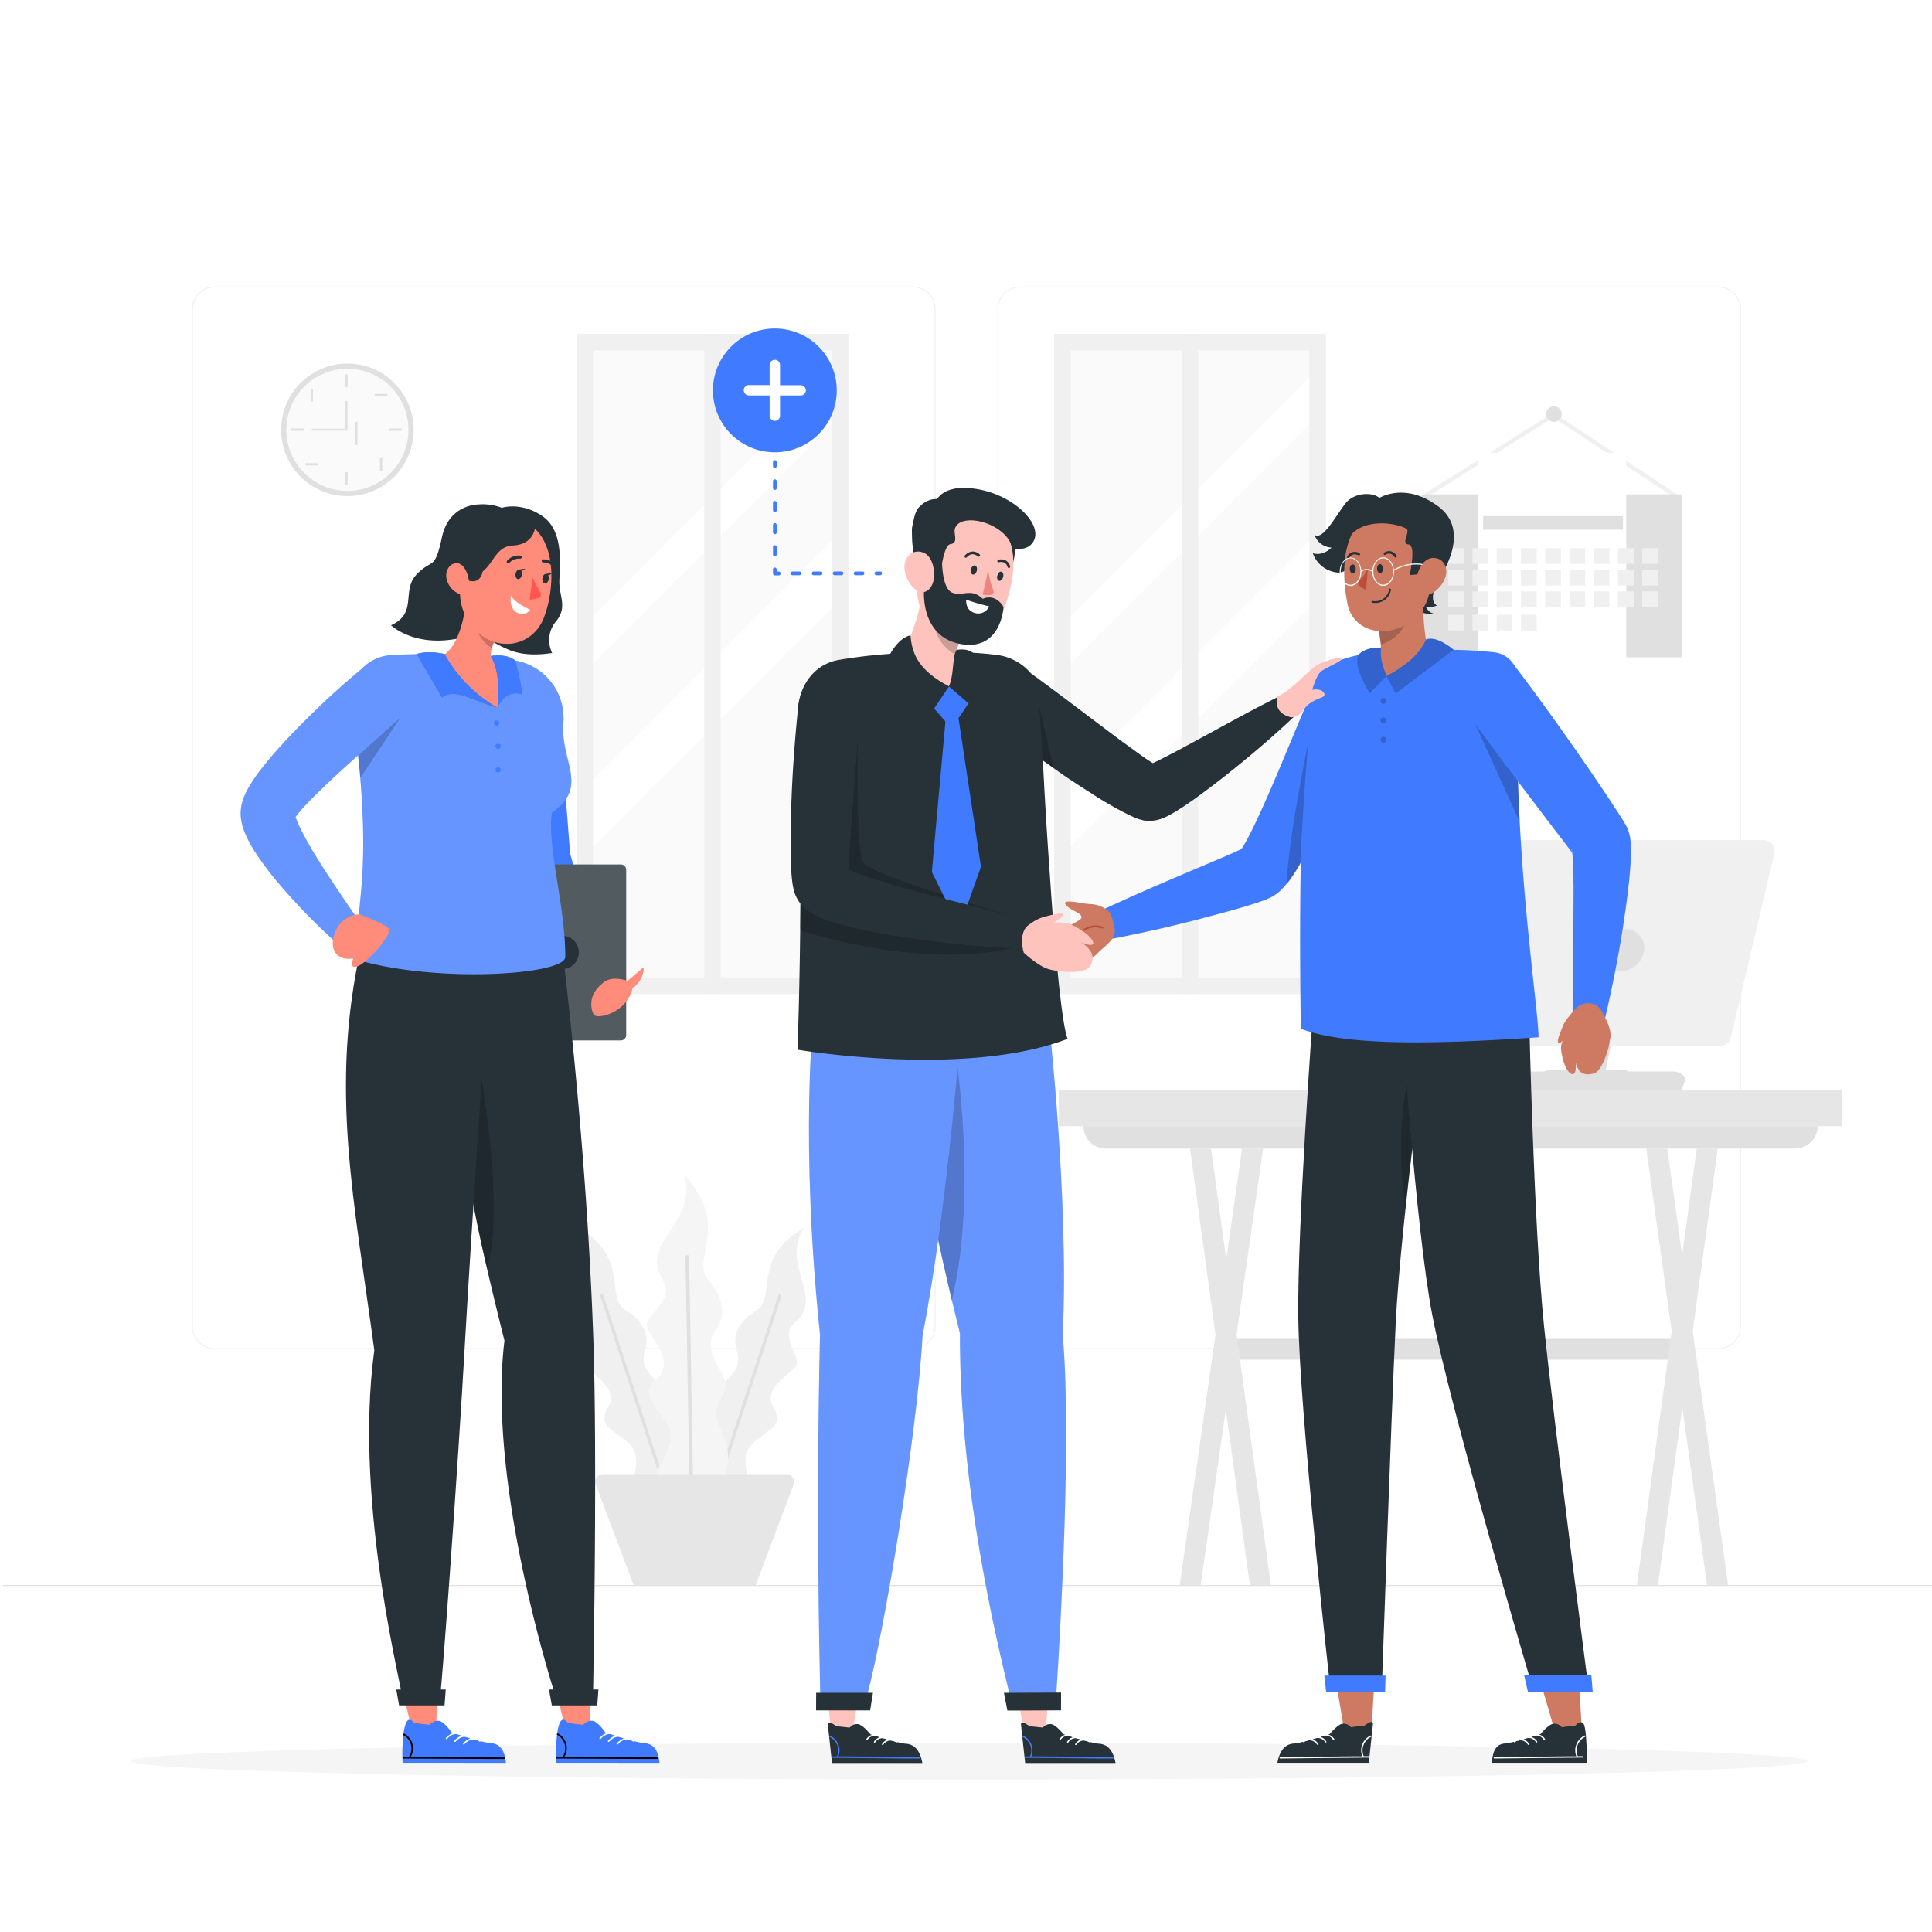 <svg class="animated" id="freepik_stories-new-employee" xmlns="http://www.w3.org/2000/svg" viewBox="0 0 500 500" version="1.1" xmlns:xlink="http://www.w3.org/1999/xlink" xmlns:svgjs="http://svgjs.com/svgjs"><style>svg#freepik_stories-new-employee:not(.animated) .animable {opacity: 0;}svg#freepik_stories-new-employee.animated #freepik--background-complete--inject-66 {animation: 1s 1 forwards cubic-bezier(.36,-0.01,.5,1.38) slideRight,1.5s Infinite  linear heartbeat;animation-delay: 0s,1s;}svg#freepik_stories-new-employee.animated #freepik--Shadow--inject-66 {animation: 1s 1 forwards cubic-bezier(.36,-0.01,.5,1.38) fadeIn;animation-delay: 0s;}svg#freepik_stories-new-employee.animated #freepik--Symbol--inject-66 {animation: 1s 1 forwards cubic-bezier(.36,-0.01,.5,1.38) zoomOut,1.5s Infinite  linear shake;animation-delay: 0s,1s;}svg#freepik_stories-new-employee.animated #freepik--character-3--inject-66 {animation: 1s 1 forwards cubic-bezier(.36,-0.01,.5,1.38) lightSpeedRight,1.5s Infinite  linear wind;animation-delay: 0s,1s;}svg#freepik_stories-new-employee.animated #freepik--character-2--inject-66 {animation: 1s 1 forwards cubic-bezier(.36,-0.01,.5,1.38) slideRight,1.5s Infinite  linear wind;animation-delay: 0s,1s;}svg#freepik_stories-new-employee.animated #freepik--character-1--inject-66 {animation: 1s 1 forwards cubic-bezier(.36,-0.01,.5,1.38) zoomIn,1.5s Infinite  linear floating;animation-delay: 0s,1s;}            @keyframes slideRight {                0% {                    opacity: 0;                    transform: translateX(30px);                }                100% {                    opacity: 1;                    transform: translateX(0);                }            }                    @keyframes heartbeat {                0% {                    transform: scale(1);                }                10% {                    transform: scale(1.1);                }                30% {                    transform: scale(1);                }                40% {                    transform: scale(1);                }                50% {                    transform: scale(1.1);                }                60% {                    transform: scale(1);                }                100% {                    transform: scale(1);                }            }                    @keyframes fadeIn {                0% {                    opacity: 0;                }                100% {                    opacity: 1;                }            }                    @keyframes zoomOut {                0% {                    opacity: 0;                    transform: scale(1.5);                }                100% {                    opacity: 1;                    transform: scale(1);                }            }                    @keyframes shake {                10%, 90% {                    transform: translate3d(-1px, 0, 0);                  }                  20%, 80% {                    transform: translate3d(2px, 0, 0);                  }                  30%, 50%, 70% {                    transform: translate3d(-4px, 0, 0);                  }                  40%, 60% {                    transform: translate3d(4px, 0, 0);                  }            }                    @keyframes lightSpeedRight {              from {                transform: translate3d(50%, 0, 0) skewX(-20deg);                opacity: 0;              }              60% {                transform: skewX(10deg);                opacity: 1;              }              80% {                transform: skewX(-2deg);              }              to {                opacity: 1;                transform: translate3d(0, 0, 0);              }            }                    @keyframes wind {                0% {                    transform: rotate( 0deg );                }                25% {                    transform: rotate( 1deg );                }                75% {                    transform: rotate( -1deg );                }            }                    @keyframes zoomIn {                0% {                    opacity: 0;                    transform: scale(0.5);                }                100% {                    opacity: 1;                    transform: scale(1);                }            }                    @keyframes floating {                0% {                    opacity: 1;                    transform: translateY(0px);                }                50% {                    transform: translateY(-10px);                }                100% {                    opacity: 1;                    transform: translateY(0px);                }            }        </style><g id="freepik--background-complete--inject-66" class="animable" style="transform-origin: 250.79px 242.3px;"><path d="M444.71,349.14H264a5.87,5.87,0,0,1-5.86-5.86V80A5.87,5.87,0,0,1,264,74.15H444.71A5.87,5.87,0,0,1,450.57,80V343.28A5.87,5.87,0,0,1,444.71,349.14ZM264,74.4A5.61,5.61,0,0,0,258.35,80V343.28a5.61,5.61,0,0,0,5.61,5.61H444.71a5.61,5.61,0,0,0,5.61-5.61V80a5.61,5.61,0,0,0-5.61-5.61Z" style="fill: rgb(240, 240, 240); transform-origin: 354.355px 211.645px;" id="el8jhlmnalwke" class="animable"></path><path d="M236.28,349.14H55.53a5.87,5.87,0,0,1-5.86-5.86V80a5.87,5.87,0,0,1,5.86-5.86H236.28A5.87,5.87,0,0,1,242.14,80V343.28A5.87,5.87,0,0,1,236.28,349.14ZM55.53,74.4A5.61,5.61,0,0,0,49.92,80V343.28a5.61,5.61,0,0,0,5.61,5.61H236.28a5.61,5.61,0,0,0,5.61-5.61V80a5.61,5.61,0,0,0-5.61-5.61Z" style="fill: rgb(240, 240, 240); transform-origin: 145.905px 211.64px;" id="el8e8lwui9k6j" class="animable"></path><rect x="0.79" y="410.21" width="500" height="0.25" style="fill: rgb(224, 224, 224); transform-origin: 250.79px 410.335px;" id="el325bf590wud" class="animable"></rect><path d="M470.4,291.43h-190a5.82,5.82,0,0,0,5.82,5.82H464.57a5.83,5.83,0,0,0,5.83-5.82Z" style="fill: rgb(224, 224, 224); transform-origin: 375.4px 294.34px;" id="el7qo1r8w8wqm" class="animable"></path><rect x="319.43" y="346.51" width="113.65" height="5.39" style="fill: rgb(224, 224, 224); transform-origin: 376.255px 349.205px;" id="elhmtq7u1rt4o" class="animable"></rect><polygon points="429.06 410.28 444.55 297.25 439.11 297.25 423.62 410.28 429.06 410.28" style="fill: rgb(230, 230, 230); transform-origin: 434.085px 353.765px;" id="el5gclp16veut" class="animable"></polygon><polygon points="441.79 410.28 426.05 297.25 431.49 297.25 447.23 410.28 441.79 410.28" style="fill: rgb(230, 230, 230); transform-origin: 436.64px 353.765px;" id="elt1tif5nl0j" class="animable"></polygon><polygon points="310.74 410.28 326.89 297.25 321.45 297.25 305.3 410.28 310.74 410.28" style="fill: rgb(230, 230, 230); transform-origin: 316.095px 353.765px;" id="elouy5ualqvvb" class="animable"></polygon><polygon points="323.47 410.28 307.98 297.25 313.42 297.25 328.91 410.28 323.47 410.28" style="fill: rgb(230, 230, 230); transform-origin: 318.445px 353.765px;" id="el0nef3n48enj" class="animable"></polygon><rect x="274.02" y="282.08" width="202.75" height="9.38" style="fill: rgb(230, 230, 230); transform-origin: 375.395px 286.77px;" id="el6mvfw0q5ta9" class="animable"></rect><path d="M347.09,282.11h88L436,280c.6-1.35-1-2.71-3.14-2.71H351.71a3.38,3.38,0,0,0-3.14,1.54Z" style="fill: rgb(224, 224, 224); transform-origin: 391.609px 279.693px;" id="ellzjprrpjrs8" class="animable"></path><path d="M459.2,220.87,447.94,268.5a2.82,2.82,0,0,1-2.74,2.17H375.82a2.82,2.82,0,0,1-2.74-3.46l11.26-47.64a2.82,2.82,0,0,1,2.74-2.16h69.38A2.81,2.81,0,0,1,459.2,220.87Z" style="fill: rgb(240, 240, 240); transform-origin: 416.141px 244.04px;" id="elo9dr2llnqdk" class="animable"></path><path d="M425.49,245.9a6.22,6.22,0,0,1-6,5.43,4.77,4.77,0,0,1-4.83-5.43,6.22,6.22,0,0,1,6-5.43A4.77,4.77,0,0,1,425.49,245.9Z" style="fill: rgb(224, 224, 224); transform-origin: 420.075px 245.9px;" id="elwkqas5azz2" class="animable"></path><path d="M389.83,217.41l-12,53.26h-2a2.82,2.82,0,0,1-2.74-3.46l11.26-47.64a2.82,2.82,0,0,1,2.74-2.16Z" style="fill: rgb(224, 224, 224); transform-origin: 381.423px 244.04px;" id="elja32ps39837" class="animable"></path><polygon points="409.93 270.67 407.56 281.98 414.51 281.98 416.88 270.67 409.93 270.67" style="fill: rgb(224, 224, 224); transform-origin: 412.22px 276.325px;" id="eljiicuux5p" class="animable"></polygon><path d="M397.42,280.07l1.42-2a2.7,2.7,0,0,1,2.21-1.14h19.06a2.71,2.71,0,0,1,2.4,1.45l1,1.84a1.29,1.29,0,0,1-1.14,1.88H398.47A1.28,1.28,0,0,1,397.42,280.07Z" style="fill: rgb(224, 224, 224); transform-origin: 410.415px 279.515px;" id="ela4r4tvtxw6j" class="animable"></path><polygon points="369.09 128.8 368.52 127.89 402 106.79 434.67 128.36 434.07 129.26 401.99 108.07 369.09 128.8" style="fill: rgb(240, 240, 240); transform-origin: 401.595px 118.025px;" id="elhp17bhmj4k" class="animable"></polygon><rect x="367.94" y="127.94" width="67.44" height="42.18" style="fill: rgb(224, 224, 224); transform-origin: 401.66px 149.03px;" id="elsbqps7cbb9i" class="animable"></rect><g id="elgioet4sv5jb"><rect x="382.44" y="117.18" width="38.44" height="63.7" style="fill: rgb(255, 255, 255); transform-origin: 401.66px 149.03px; transform: rotate(90deg);" class="animable"></rect></g><rect x="374.79" y="141.86" width="4.07" height="4.07" style="fill: rgb(240, 240, 240); transform-origin: 376.825px 143.895px;" id="elvgfzsxru6e" class="animable"></rect><rect x="381.07" y="141.86" width="4.07" height="4.07" style="fill: rgb(240, 240, 240); transform-origin: 383.105px 143.895px;" id="el022z6ea9dip7" class="animable"></rect><rect x="387.34" y="141.86" width="4.07" height="4.07" style="fill: rgb(240, 240, 240); transform-origin: 389.375px 143.895px;" id="elrqat2byevkb" class="animable"></rect><rect x="393.62" y="141.86" width="4.07" height="4.07" style="fill: rgb(240, 240, 240); transform-origin: 395.655px 143.895px;" id="el658fdcjw026" class="animable"></rect><rect x="399.89" y="141.86" width="4.07" height="4.07" style="fill: rgb(240, 240, 240); transform-origin: 401.925px 143.895px;" id="elj1mi2w5x9ws" class="animable"></rect><rect x="406.17" y="141.86" width="4.07" height="4.07" style="fill: rgb(240, 240, 240); transform-origin: 408.205px 143.895px;" id="elwwvf0mjir6k" class="animable"></rect><rect x="412.44" y="141.86" width="4.07" height="4.07" style="fill: rgb(240, 240, 240); transform-origin: 414.475px 143.895px;" id="el1t8ouaeuoay" class="animable"></rect><rect x="418.72" y="141.86" width="4.07" height="4.07" style="fill: rgb(240, 240, 240); transform-origin: 420.755px 143.895px;" id="el7se6mg5vjis" class="animable"></rect><rect x="424.99" y="141.86" width="4.07" height="4.07" style="fill: rgb(240, 240, 240); transform-origin: 427.025px 143.895px;" id="elgmg9188z3sf" class="animable"></rect><rect x="374.79" y="147.46" width="4.07" height="4.07" style="fill: rgb(240, 240, 240); transform-origin: 376.825px 149.495px;" id="elsx70gckwe6o" class="animable"></rect><rect x="381.07" y="147.46" width="4.07" height="4.07" style="fill: rgb(240, 240, 240); transform-origin: 383.105px 149.495px;" id="elnsw95wes3k" class="animable"></rect><rect x="387.34" y="147.46" width="4.07" height="4.07" style="fill: rgb(240, 240, 240); transform-origin: 389.375px 149.495px;" id="el37phmfcd047" class="animable"></rect><rect x="393.62" y="147.46" width="4.07" height="4.07" style="fill: rgb(240, 240, 240); transform-origin: 395.655px 149.495px;" id="el2xyntmdtw94" class="animable"></rect><rect x="399.89" y="147.46" width="4.07" height="4.07" style="fill: rgb(240, 240, 240); transform-origin: 401.925px 149.495px;" id="els3y59wuj4os" class="animable"></rect><rect x="406.17" y="147.46" width="4.07" height="4.07" style="fill: rgb(240, 240, 240); transform-origin: 408.205px 149.495px;" id="elkzupcrgaaj" class="animable"></rect><rect x="412.44" y="147.46" width="4.07" height="4.07" style="fill: rgb(240, 240, 240); transform-origin: 414.475px 149.495px;" id="eld92xrujtxjt" class="animable"></rect><rect x="418.72" y="147.46" width="4.07" height="4.07" style="fill: rgb(240, 240, 240); transform-origin: 420.755px 149.495px;" id="elvsutp8q80q" class="animable"></rect><rect x="424.99" y="147.46" width="4.07" height="4.07" style="fill: rgb(240, 240, 240); transform-origin: 427.025px 149.495px;" id="elyb7fecjza4q" class="animable"></rect><rect x="374.79" y="153.06" width="4.07" height="4.07" style="fill: rgb(240, 240, 240); transform-origin: 376.825px 155.095px;" id="el39ysn1ojib5" class="animable"></rect><rect x="381.07" y="153.06" width="4.07" height="4.07" style="fill: rgb(240, 240, 240); transform-origin: 383.105px 155.095px;" id="el76prc92wwv3" class="animable"></rect><rect x="387.34" y="153.06" width="4.07" height="4.07" style="fill: rgb(240, 240, 240); transform-origin: 389.375px 155.095px;" id="elsr97n71c4ec" class="animable"></rect><rect x="393.62" y="153.06" width="4.07" height="4.07" style="fill: rgb(240, 240, 240); transform-origin: 395.655px 155.095px;" id="el4zpqnzslfrg" class="animable"></rect><rect x="399.89" y="153.06" width="4.07" height="4.07" style="fill: rgb(240, 240, 240); transform-origin: 401.925px 155.095px;" id="elwztna2kk9na" class="animable"></rect><rect x="406.17" y="153.06" width="4.07" height="4.07" style="fill: rgb(240, 240, 240); transform-origin: 408.205px 155.095px;" id="ell49vzn3zvtq" class="animable"></rect><rect x="412.44" y="153.06" width="4.07" height="4.07" style="fill: rgb(240, 240, 240); transform-origin: 414.475px 155.095px;" id="el26plcdleziw" class="animable"></rect><rect x="418.72" y="153.06" width="4.07" height="4.07" style="fill: rgb(240, 240, 240); transform-origin: 420.755px 155.095px;" id="ell86uumqqvnb" class="animable"></rect><rect x="424.99" y="153.06" width="4.07" height="4.07" style="fill: rgb(240, 240, 240); transform-origin: 427.025px 155.095px;" id="elj15e4jwczcn" class="animable"></rect><rect x="374.79" y="159.09" width="4.07" height="4.07" style="fill: rgb(240, 240, 240); transform-origin: 376.825px 161.125px;" id="elah555h8r3sp" class="animable"></rect><rect x="381.07" y="159.09" width="4.07" height="4.07" style="fill: rgb(240, 240, 240); transform-origin: 383.105px 161.125px;" id="eladfpd6l6gbq" class="animable"></rect><rect x="387.34" y="159.09" width="4.07" height="4.07" style="fill: rgb(240, 240, 240); transform-origin: 389.375px 161.125px;" id="ely1zwv401d5" class="animable"></rect><rect x="393.62" y="159.09" width="4.07" height="4.07" style="fill: rgb(240, 240, 240); transform-origin: 395.655px 161.125px;" id="elny2hboftr2j" class="animable"></rect><rect x="383.82" y="133.57" width="36.21" height="3.52" style="fill: rgb(224, 224, 224); transform-origin: 401.925px 135.33px;" id="elp6j5hjua7op" class="animable"></rect><path d="M404.15,107.17a2,2,0,1,1-2-2A2,2,0,0,1,404.15,107.17Z" style="fill: rgb(224, 224, 224); transform-origin: 402.15px 107.17px;" id="el74iplh47h8i" class="animable"></path><rect x="272.82" y="86.41" width="70.32" height="170.85" style="fill: rgb(240, 240, 240); transform-origin: 307.98px 171.835px;" id="el0uhx32ruku1b" class="animable"></rect><rect x="277.11" y="90.71" width="61.74" height="162.27" style="fill: rgb(250, 250, 250); transform-origin: 307.98px 171.845px;" id="elnfiv47ws10j" class="animable"></rect><polygon points="338.85 97.66 338.85 109.91 277.11 171.66 277.11 159.4 338.85 97.66" style="fill: rgb(255, 255, 255); transform-origin: 307.98px 134.66px;" id="elocxk8wqdna" class="animable"></polygon><polygon points="338.85 140.03 338.85 157.31 277.11 219.04 277.11 201.75 338.85 140.03" style="fill: rgb(255, 255, 255); transform-origin: 307.98px 179.535px;" id="elmt1yagsv8wp" class="animable"></polygon><rect x="305.86" y="86.41" width="4.25" height="170.85" style="fill: rgb(240, 240, 240); transform-origin: 307.985px 171.835px;" id="el708wysq2aq8" class="animable"></rect><rect x="149.22" y="86.41" width="70.32" height="170.85" style="fill: rgb(240, 240, 240); transform-origin: 184.38px 171.835px;" id="elubopeh9n8gg" class="animable"></rect><rect x="153.51" y="90.71" width="61.74" height="162.27" style="fill: rgb(250, 250, 250); transform-origin: 184.38px 171.845px;" id="elkhlcnk13wss" class="animable"></rect><polygon points="215.25 97.66 215.25 109.91 153.51 171.66 153.51 159.4 215.25 97.66" style="fill: rgb(255, 255, 255); transform-origin: 184.38px 134.66px;" id="els6oz48wz9fh" class="animable"></polygon><polygon points="215.25 140.03 215.25 157.31 153.51 219.04 153.51 201.75 215.25 140.03" style="fill: rgb(255, 255, 255); transform-origin: 184.38px 179.535px;" id="elgqskcukhz08" class="animable"></polygon><rect x="182.25" y="86.41" width="4.25" height="170.85" style="fill: rgb(240, 240, 240); transform-origin: 184.375px 171.835px;" id="el0ykgvhw2lv4n" class="animable"></rect><path d="M171.14,387.39s-8.5,1.89-7.24-4,1.17-8.12-2.28-10.81-6.93-4-4.29-8.3-2.37-7.58-5-9.88.34-4,1-8.37-4-3.69-4.36-9.16,5.19-11.86.42-19.39c0,0,6.41,3.33,8.52,9.17s.41,10.36,4.2,12.58,6.16,6.07,4.87,10,.54,6,3.65,8.91,2.28,4,1.9,7.54.39,2.69,3.94,7.49S180.18,385.82,171.14,387.39Z" style="fill: rgb(240, 240, 240); transform-origin: 163.843px 352.579px;" id="elm3fzpi52bz" class="animable"></path><path d="M172.35,387.13a.41.41,0,0,1,0-.09l-17-51.62a.42.42,0,0,1,.27-.53h0a.41.41,0,0,1,.52.27l17,51.61a.69.69,0,0,1,0,.13Z" style="fill: rgb(224, 224, 224); transform-origin: 164.236px 361px;" id="elzyrggwkeurq" class="animable"></path><path d="M186.47,387.29s8.46,1.87,7.2-4-1.16-8.07,2.27-10.75,6.9-4,4.26-8.25,2.37-7.55,5-9.83-.34-4-1-8.33,4-3.67,4.33-9.11-5.16-11.8-.41-19.29c0,0-6.38,3.31-8.48,9.13s-.41,10.3-4.18,12.51-6.13,6-4.84,10-.54,6-3.63,8.86-2.27,4-1.89,7.5-.39,2.67-3.92,7.45S177.48,385.72,186.47,387.29Z" style="fill: rgb(240, 240, 240); transform-origin: 193.736px 352.652px;" id="elbu2x9aau9wa" class="animable"></path><path d="M184.49,386.8a.51.51,0,0,1,0-.13l16.92-51.34a.41.41,0,0,1,.52-.27h0a.42.42,0,0,1,.27.53l-16.92,51.34a.3.3,0,0,1,0,.1Z" style="fill: rgb(224, 224, 224); transform-origin: 193.353px 361.035px;" id="elw3cxombql2s" class="animable"></path><path d="M177.09,386.21s-9.73-.8-6.41-6.73,3.95-8.31,1.14-12.34-6.08-6.62-1.83-10.31,0-8.91-2-12.23,1.7-4.21,3.87-8.63-3-5.27-1.62-11.25,9.5-11,6.89-20.63c0,0,5.76,5.69,6.08,12.65s-3,11.23.32,14.87,4.58,8.54,1.89,12.34-1.42,6.64,1,10.75,1.11,5.07-.47,8.7-.48,3,1.74,9.34S187.29,387.53,177.09,386.21Z" style="fill: rgb(245, 245, 245); transform-origin: 177.92px 345.219px;" id="elxnyc7zojp" class="animable"></path><path d="M178.47,386.33a.36.36,0,0,1,0-.11l-1.07-60.93a.47.47,0,0,1,.47-.48h0a.47.47,0,0,1,.47.46l1.07,60.93a.39.39,0,0,1,0,.15Z" style="fill: rgb(224, 224, 224); transform-origin: 178.409px 355.58px;" id="elw7nu3hzcbj" class="animable"></path><path d="M203.57,381.51H156a2,2,0,0,0-1.84,2.64l.71,1.87.44,1.19,1.28,3.39.45,1.18,1.31,3.48.44,1.18,5.24,13.9h31.51l5.24-13.9.44-1.18,1.31-3.48.45-1.18,1.28-3.39.44-1.19.71-1.87A2,2,0,0,0,203.57,381.51Z" style="fill: rgb(230, 230, 230); transform-origin: 179.785px 395.925px;" id="elt1zhatmzhon" class="animable"></path><circle cx="89.91" cy="111.24" r="17.15" style="fill: rgb(224, 224, 224); transform-origin: 89.91px 111.24px;" id="elkhznoqmct8" class="animable"></circle><g id="elyosiizsl9se"><circle cx="89.91" cy="111.24" r="15.8" style="fill: rgb(250, 250, 250); transform-origin: 89.91px 111.24px; transform: rotate(-80.47deg);" class="animable"></circle></g><rect x="89.37" y="96.87" width="0.59" height="3.3" style="fill: rgb(224, 224, 224); transform-origin: 89.665px 98.52px;" id="elii9yp04zpkq" class="animable"></rect><rect x="89.37" y="122.22" width="0.59" height="3.3" style="fill: rgb(224, 224, 224); transform-origin: 89.665px 123.87px;" id="elepqorebdxtg" class="animable"></rect><rect x="75.34" y="110.9" width="3.3" height="0.59" style="fill: rgb(224, 224, 224); transform-origin: 76.99px 111.195px;" id="eljfe473k4mzp" class="animable"></rect><rect x="100.69" y="110.9" width="3.3" height="0.59" style="fill: rgb(224, 224, 224); transform-origin: 102.34px 111.195px;" id="ely5xeu0hmibc" class="animable"></rect><g id="el1oa8lxvso4e"><rect x="96.98" y="101.94" width="3.3" height="0.59" style="fill: rgb(224, 224, 224); transform-origin: 98.63px 102.235px; transform: rotate(-45.01deg);" class="animable"></rect></g><g id="el9pft4r6gkef"><rect x="79.05" y="119.86" width="3.3" height="0.59" style="fill: rgb(224, 224, 224); transform-origin: 80.7px 120.155px; transform: rotate(-45.01deg);" class="animable"></rect></g><g id="elyu7b8ytugp"><rect x="80.4" y="100.59" width="0.59" height="3.3" style="fill: rgb(224, 224, 224); transform-origin: 80.695px 102.24px; transform: rotate(-45deg);" class="animable"></rect></g><g id="eliwaf8mszce9"><rect x="98.33" y="118.51" width="0.59" height="3.3" style="fill: rgb(224, 224, 224); transform-origin: 98.625px 120.16px; transform: rotate(-45.01deg);" class="animable"></rect></g><g id="eldkofq93d6sr"><rect x="92" y="109.14" width="0.51" height="6" style="fill: rgb(224, 224, 224); transform-origin: 92.255px 112.14px; transform: rotate(-68.51deg);" class="animable"></rect></g><polygon points="89.92 111.45 80.7 111.45 80.7 110.94 89.41 110.94 89.41 103.79 89.92 103.79 89.92 111.45" style="fill: rgb(224, 224, 224); transform-origin: 85.31px 107.62px;" id="elgs5c7q2uv0t" class="animable"></polygon></g><g id="freepik--Shadow--inject-66" class="animable" style="transform-origin: 250.79px 455.775px;"><path d="M467.74,455.76c0,2.65-97.14,4.79-216.95,4.79s-216.95-2.14-216.95-4.79S131,451,250.79,451,467.74,453.12,467.74,455.76Z" style="fill: rgb(245, 245, 245); transform-origin: 250.79px 455.775px;" id="el88706w44fjt" class="animable"></path></g><g id="freepik--Symbol--inject-66" class="animable" style="transform-origin: 203.087px 113.649px;"><g id="elae0nx00u6vd"><circle cx="200.53" cy="101.04" r="16.02" style="fill: rgb(64, 123, 255); transform-origin: 200.53px 101.04px; transform: rotate(-45deg);" class="animable"></circle></g><path d="M208.56,101h0a1.36,1.36,0,0,1-1.35,1.35h-5.34v5.34a1.35,1.35,0,0,1-2.69,0v-5.34h-5.34a1.36,1.36,0,0,1-1.35-1.35h0a1.36,1.36,0,0,1,1.35-1.35h5.34V94.35a1.35,1.35,0,0,1,2.69,0v5.34h5.34A1.36,1.36,0,0,1,208.56,101Z" style="fill: rgb(255, 255, 255); transform-origin: 200.525px 101.02px;" id="elad3c7f9j6ye" class="animable"></path><path d="M200.53,121.12a.47.47,0,0,1-.48-.48v-1a.48.48,0,1,1,.95,0v1A.47.47,0,0,1,200.53,121.12Zm.47,22.45v-1.91a.48.48,0,1,0-.95,0v1.91a.48.48,0,0,0,.95,0Zm0-5.73v-1.91a.48.48,0,1,0-.95,0v1.91a.48.48,0,0,0,.95,0Zm0-5.73V130.2a.48.48,0,1,0-.95,0v1.91a.48.48,0,0,0,.95,0Zm0-5.73v-1.92a.48.48,0,0,0-.95,0v1.92a.48.48,0,0,0,.95,0Zm1,22a.48.48,0,0,0-.48-.48H201v-.47a.48.48,0,1,0-.95,0v1a.47.47,0,0,0,.48.48h.95A.47.47,0,0,0,202,148.34Zm21.72,0a.48.48,0,0,0-.48-.48h-1.81a.49.49,0,0,0-.48.48.48.48,0,0,0,.48.48h1.81A.47.47,0,0,0,223.68,148.34Zm-5.43,0a.48.48,0,0,0-.48-.48H216a.49.49,0,0,0-.48.48.48.48,0,0,0,.48.48h1.81A.47.47,0,0,0,218.25,148.34Zm-5.43,0a.48.48,0,0,0-.48-.48h-1.81a.49.49,0,0,0-.48.48.48.48,0,0,0,.48.48h1.81A.47.47,0,0,0,212.82,148.34Zm-5.43,0a.48.48,0,0,0-.48-.48H205.1a.49.49,0,0,0-.48.48.48.48,0,0,0,.48.48h1.81A.47.47,0,0,0,207.39,148.34Zm20.87,0a.49.49,0,0,0-.48-.48h-1a.48.48,0,0,0-.47.48.47.47,0,0,0,.47.48h1A.48.48,0,0,0,228.26,148.34Z" style="fill: rgb(64, 123, 255); transform-origin: 214.173px 134.002px;" id="eln8o7x0uys9" class="animable"></path></g><g id="freepik--character-3--inject-66" class="animable" style="transform-origin: 345.67px 291.855px;"><polygon points="408.41 432 409.42 448.07 402.56 448.61 397.96 432.81 408.41 432" style="fill: rgb(206, 122, 99); transform-origin: 403.69px 440.305px;" id="el761xdlg1kv8" class="animable"></polygon><path d="M404.16,447a2.38,2.38,0,0,0-2.38-.85c-1.33.44-3.08,2.62-3.08,2.62s-7.22,2.32-9.17,2.44-3.24,1.37-3.4,5H410.7s0-8.52-.83-10c-.72-1.28-2.17.37-2.17.37Z" style="fill: rgb(38, 50, 56); transform-origin: 398.415px 450.967px;" id="elzahhsgtyg" class="animable"></path><path d="M386.69,455.1l4.27-.05,18.64-.19a.19.19,0,0,0,0-.37h-1.27v0a3.89,3.89,0,0,1,1.91-5,.18.18,0,1,0-.18-.31,4.24,4.24,0,0,0-2.1,5.36l-2.63,0-18.64.2A.19.19,0,0,0,386.69,455.1Z" style="fill: rgb(255, 255, 255); transform-origin: 398.453px 452.123px;" id="eltkrm7ydtu4" class="animable"></path><path d="M399.54,450.27a2.29,2.29,0,0,0-3.38-.61c-.19.14-.37-.18-.18-.32a2.66,2.66,0,0,1,3.88.74c.13.19-.18.38-.32.19Z" style="fill: rgb(255, 255, 255); transform-origin: 397.895px 449.575px;" id="elqx2znkng0se" class="animable"></path><path d="M397.5,450.88a2.3,2.3,0,0,0-3.38-.61c-.19.14-.37-.18-.18-.32a2.66,2.66,0,0,1,3.88.75c.13.19-.18.37-.32.18Z" style="fill: rgb(255, 255, 255); transform-origin: 395.855px 450.187px;" id="el9vjjqo8dl0p" class="animable"></path><path d="M395.4,451.5a2.29,2.29,0,0,0-3.38-.61c-.19.14-.37-.18-.19-.32a2.66,2.66,0,0,1,3.88.74c.14.19-.18.38-.31.19Z" style="fill: rgb(255, 255, 255); transform-origin: 393.75px 450.805px;" id="el9g3uhmftewb" class="animable"></path><polygon points="355.88 431.83 354.93 448.06 348.01 448.61 345.33 432.65 355.88 431.83" style="fill: rgb(206, 122, 99); transform-origin: 350.605px 440.22px;" id="elqem132vvst" class="animable"></polygon><path d="M349.6,447a2.38,2.38,0,0,0-2.38-.85c-1.33.44-3.08,2.62-3.08,2.62s-7.22,2.32-9.17,2.44-3.66,1.22-4.39,5h23.66s.93-8.54,1.07-10-2.17.37-2.17.37Z" style="fill: rgb(38, 50, 56); transform-origin: 342.948px 450.927px;" id="elo8dg8mewfrm" class="animable"></path><path d="M331.28,455.1l4.26-.05,18.64-.19a.19.19,0,0,0,0-.37h-1.26s0,0,0,0a3.89,3.89,0,0,1,1.92-5,.18.18,0,1,0-.18-.31,4.24,4.24,0,0,0-2.1,5.36l-2.63,0-18.64.2A.19.19,0,0,0,331.28,455.1Z" style="fill: rgb(255, 255, 255); transform-origin: 343.05px 452.123px;" id="el0z610oftiku" class="animable"></path><path d="M345,450.27a2.29,2.29,0,0,0-3.38-.61c-.19.14-.37-.18-.18-.32a2.66,2.66,0,0,1,3.88.74c.14.19-.18.38-.32.19Z" style="fill: rgb(255, 255, 255); transform-origin: 343.357px 449.575px;" id="ely45kwbs8nm" class="animable"></path><path d="M342.94,450.88a2.29,2.29,0,0,0-3.37-.61c-.19.14-.38-.18-.19-.32a2.66,2.66,0,0,1,3.88.75c.14.19-.18.37-.32.18Z" style="fill: rgb(255, 255, 255); transform-origin: 341.298px 450.187px;" id="elzt1z98ot38q" class="animable"></path><path d="M340.84,451.5a2.29,2.29,0,0,0-3.38-.61c-.19.14-.37-.18-.18-.32a2.66,2.66,0,0,1,3.88.74c.13.19-.18.38-.32.19Z" style="fill: rgb(255, 255, 255); transform-origin: 339.195px 450.805px;" id="el954hjmb2yu8" class="animable"></path><path d="M339.76,262.66s-4,54.25-3.77,78.08c.28,24.78,8.36,96.91,8.36,96.91h13.24s2.44-70.86,3.62-95.2c1.29-26.54,9.22-84.14,9.22-84.14Z" style="fill: rgb(38, 50, 56); transform-origin: 353.205px 347.98px;" id="elvlvyiv63gsh" class="animable"></path><g id="elkdrztle1fkm"><path d="M363.74,312.93c1-9.74,2.23-19.8,3.31-28.59l-1.55-9.28S360.31,289.54,363.74,312.93Z" style="opacity: 0.2; transform-origin: 364.809px 293.995px;" class="animable"></path></g><path d="M358.58,433.64c0,1.43-.13,4.28-.13,4.28H343.2l-.46-4.28Z" style="fill: rgb(64, 123, 255); transform-origin: 350.66px 435.78px;" id="elr1rzxpk5idd" class="animable"></path><path d="M362.35,258.31s4,59.75,8.34,82.13c4.73,24.49,26.2,97.21,26.2,97.21H411.2s-9.2-70.55-11.64-94.81c-2.66-26.32-3.81-79.48-3.81-79.48Z" style="fill: rgb(38, 50, 56); transform-origin: 386.775px 347.98px;" id="elvyiiohh1jzc" class="animable"></path><path d="M411.84,433.54c.14,1.46.36,4.38.36,4.38H395.44l-1-4.38Z" style="fill: rgb(64, 123, 255); transform-origin: 403.32px 435.73px;" id="elkqemkx532y" class="animable"></path><path d="M398.18,268.45c-28.61,1.95-50.12,2.1-61.52-2.2-.79-50.38,1-81.72,3.34-89.38a7.94,7.94,0,0,1,4-4.76,28.86,28.86,0,0,1,9-2.8c6-.89,15.91-1.15,22.78-1.13,3.77,0,7.64.3,10.83.62,4,.41,6.55,3.95,6.38,7.93-.34,7.66-.37,15.41-.19,23,.11,4.38.28,8.7.5,12.93C394.71,239.68,398.13,262.56,398.18,268.45Z" style="fill: rgb(64, 123, 255); transform-origin: 367.325px 218.969px;" id="elgwt0bcnhvji" class="animable"></path><g id="eljy1r2lz1nd"><path d="M393.28,212.67l-12.28-27,11.78,14.08C392.89,204.12,393.06,208.44,393.28,212.67Z" style="opacity: 0.2; transform-origin: 387.14px 199.17px;" class="animable"></path></g><path d="M357.12,129c-1.51-1.64-6.58-1.78-9,1.38-2.58,3.38-5.85,9.62-7.93,8a4.86,4.86,0,0,0,4.39,3.33s-2.11,2.31-4.83,1.46a7.58,7.58,0,0,0,6.29,5c4.65.68,11.13-12.65,12.16-14.83C358.2,130.85,358,131,357.12,129Z" style="fill: rgb(38, 50, 56); transform-origin: 348.975px 138.027px;" id="el0oq74thh2g" class="animable"></path><path d="M360,129.55A15,15,0,0,1,371.5,133c2.06,1.78,3.66,4.12,2.95,6.92-1.66,6.52-6.06,17-6.06,17l-19.74-15.19s-.1-6.33,3.07-9.47C353.38,130.63,357,129.89,360,129.55Z" style="fill: rgb(38, 50, 56); transform-origin: 361.635px 143.181px;" id="elz1wfn71vqk" class="animable"></path><path d="M356.39,129.19s6.8-4.85,15.85,1.88,0,18.91,0,18.91-2.9,5.39-.34,6.72a7.3,7.3,0,0,1-2.82.49s.88,1.64,2,1.49c0,0-1.57.63-4.35-.61S356.39,129.19,356.39,129.19Z" style="fill: rgb(38, 50, 56); transform-origin: 366.326px 143.17px;" id="el7iqkwi3jrfy" class="animable"></path><path d="M356.82,162.79h0s0,0,0,.09l.54,3.94a12.58,12.58,0,0,1-.25,2.32,13.17,13.17,0,0,1-.51,1.82c-1,1.05-1.71,3.61,1.28,4,3.77.49,11.36-4.17,11.82-5.8-1.11-5.37-1.83-11.57-.94-16.46l-4.87,4.12Z" style="fill: rgb(206, 122, 99); transform-origin: 362.718px 163.848px;" id="ela10wmo1rp5u" class="animable"></path><g id="eld1b08f6089i"><path d="M356.84,162.89l.54,3.94c2.49-.78,5.25-2.8,6.12-5.24.62-1.76,0-3.56-.7-3.74Z" style="opacity: 0.2; transform-origin: 360.297px 162.34px;" class="animable"></path></g><path d="M348.29,153.7c.12.86.27,1.71.43,2.55,1.5,7.43,10.22,9.16,16.34,4.58l0,0a13.31,13.31,0,0,0,1.56-1.37c4.05-4.15,3.61-7.77,4.07-15.82a11,11,0,0,0-15.2-10.88C348.37,135.68,347.07,145.11,348.29,153.7Z" style="fill: rgb(206, 122, 99); transform-origin: 359.3px 147.635px;" id="elv6tp7x5by8m" class="animable"></path><path d="M357.92,147.15c0,.65-.32,1.18-.75,1.19s-.77-.52-.78-1.17.33-1.18.75-1.18.78.51.78,1.16" style="fill: rgb(38, 50, 56); transform-origin: 357.155px 147.165px;" id="elhzk8k4aw0t8" class="animable"></path><path d="M350.86,147.22c0,.65-.33,1.18-.75,1.19s-.78-.52-.79-1.17.33-1.18.76-1.18.77.51.78,1.16" style="fill: rgb(38, 50, 56); transform-origin: 350.09px 147.235px;" id="eliz36bgd3j8h" class="animable"></path><path d="M355.37,156l-.23,0a.26.26,0,0,1-.19-.29.25.25,0,0,1,.3-.19,3.59,3.59,0,0,0,4.24-3,.25.25,0,0,1,.3-.19.26.26,0,0,1,.18.3A4.06,4.06,0,0,1,355.37,156Z" style="fill: rgb(38, 50, 56); transform-origin: 357.461px 154.184px;" id="el07bx3yt12v8m" class="animable"></path><path d="M370.7,144.38a6.9,6.9,0,0,0-2.42,3.53.76.76,0,0,1-.54.67l-2.92.24s1.78-7.76-.3-7.92.6-3.41-.58-4.08c-2.78-1.57-10.78-2.66-14.47,1.78,0,0,1.42-4.66,5.54-6.74s11.83-1.66,14.44,2.48S370.7,144.38,370.7,144.38Z" style="fill: rgb(38, 50, 56); transform-origin: 360.262px 139.729px;" id="elroksdm1i3e" class="animable"></path><path d="M374.18,149a7.67,7.67,0,0,1-3.64,4.57c-2.36,1.28-4.14-.68-4-3.22.14-2.29,1.53-5.71,4.14-5.94s4.15,2.2,3.48,4.59" style="fill: rgb(206, 122, 99); transform-origin: 370.424px 149.184px;" id="el5adgnemlpo4" class="animable"></path><path d="M348.93,144.53a.3.3,0,0,0,.27-.16,1.68,1.68,0,0,1,1-.87,2,2,0,0,1,1.3.19.31.31,0,0,0,.44-.11.32.32,0,0,0-.11-.44,2.57,2.57,0,0,0-1.79-.25,2.21,2.21,0,0,0-1.38,1.17.3.3,0,0,0,.12.43A.29.29,0,0,0,348.93,144.53Z" style="fill: rgb(38, 50, 56); transform-origin: 350.299px 143.679px;" id="elasjgvknzjt9" class="animable"></path><path d="M361.2,144.28a.35.35,0,0,0,.13-.05.3.3,0,0,0,.12-.43,2.54,2.54,0,0,0-1.43-1.11,2.26,2.26,0,0,0-1.78.33.32.32,0,0,0,.33.55,1.62,1.62,0,0,1,1.29-.26,1.88,1.88,0,0,1,1,.81A.31.31,0,0,0,361.2,144.28Z" style="fill: rgb(38, 50, 56); transform-origin: 359.791px 143.459px;" id="el910yxlgqkd5" class="animable"></path><path d="M354.05,146.6a7.14,7.14,0,0,1-2.1,3.46c-1.64,1.39,1.61,2.6,1.61,2.6Z" style="fill: rgb(186, 77, 60); transform-origin: 352.769px 149.63px;" id="elrvm7knl9w98" class="animable"></path><path d="M368,145.93a11.28,11.28,0,0,0-7.26,1.47c-.19-1.78-1.35-3.16-2.77-3.16s-2.7,1.53-2.78,3.46a2.46,2.46,0,0,0-2.88,0c-.1-1.9-1.31-3.41-2.79-3.41s-2.8,1.64-2.8,3.67,1.26,3.67,2.8,3.67,2.78-1.62,2.8-3.62c.14-.13,1.16-1.05,2.86,0,0,2,1.27,3.6,2.79,3.6s2.81-1.65,2.81-3.67a1.79,1.79,0,0,0,0-.23,10.78,10.78,0,0,1,7.22-1.5.12.12,0,0,0,.14-.11A.14.14,0,0,0,368,145.93Zm-18.48,5.4c-1.41,0-2.55-1.54-2.55-3.42s1.14-3.42,2.55-3.42,2.56,1.53,2.56,3.42S350.9,151.33,349.49,151.33Zm8.45,0c-1.4,0-2.55-1.54-2.55-3.42s1.15-3.42,2.55-3.42,2.56,1.53,2.56,3.42S359.35,151.33,357.94,151.33Z" style="fill: rgb(255, 255, 255); transform-origin: 357.432px 147.935px;" id="eleqb6ygei6o" class="animable"></path><path d="M339.49,178.88l-8.58,20.54c-1.44,3.4-2.91,6.78-4.4,10.09-.74,1.65-1.51,3.28-2.28,4.85s-1.56,3.11-2.31,4.37a11.29,11.29,0,0,1-.66,1h0l-1.11.53-1.22.55-2.5,1.09-10.29,4.36c-6.91,2.93-13.83,5.95-20.68,9.14l2.42,7.54c7.47-1.42,14.85-3.09,22.21-5,3.67-1,7.34-1.92,11-3l2.8-.85,1.42-.45,1.51-.52.57-.21.26-.11,1-.45.54-.25c.22-.13.43-.25.63-.39s.42-.28.54-.37a13.35,13.35,0,0,0,1.37-1.2c.45-.46.82-.88,1.14-1.27.61-.73,1.05-1.36,1.5-2,.76-1.1,1.42-2.16,2-3.19.46-.75.88-1.48,1.3-2.21,1-1.76,1.9-3.5,2.79-5.23,1.79-3.47,3.42-7,5-10.43,3.17-7,6.12-13.94,8.81-21.13Zm-17.77,40.66-.06,0,0,0,.1-.07.09-.05Z" style="fill: rgb(64, 123, 255); transform-origin: 319.865px 210.91px;" id="el6dfl9s5r6jq" class="animable"></path><g id="elvankzgfvvx"><path d="M338.72,191.45c-.83,6-2.25,32.22-2.25,32.22a.42.42,0,0,1,0,.07c-.62,1-1.28,2.09-2,3.19-.45.63-.89,1.26-1.5,2C333.47,216.31,338.72,191.45,338.72,191.45Z" style="opacity: 0.2; transform-origin: 335.845px 210.19px;" class="animable"></path></g><path d="M288.49,240.61a20,20,0,0,0-1.15-4.33,7.49,7.49,0,0,0-4.58-2.27c-2.5-.06-4.49-.77-6.36-.68s.12,1.64,1.34,2.26,2.61,1.32,2,2.17-8.77,4.52-9.49,5.79.8,1.08.8,1.08-1.83.84-1.8,1.83,1.34.81,1.34.81-1.21.6-.68,1.4c.27.42,2.35.09,4.31-.31-.41.2-.69.44-.74.74-.18,1.22,2.52.82,4.68.54a9.67,9.67,0,0,0,5.86-2.89C285.51,245.11,288.89,243.15,288.49,240.61Zm-10.85,7a.84.84,0,0,1,.19,0Z" style="fill: rgb(206, 122, 99); transform-origin: 278.886px 241.628px;" id="elvea8eiuzu7q" class="animable"></path><path d="M270.93,247.33c2.09-.94,4.21-1.82,6.34-2.61a11.94,11.94,0,0,0,.8,1.6c.15.26.48-.07.33-.32a12.86,12.86,0,0,1-1.67-5.27c0-.31-.44-.21-.41.1a12.76,12.76,0,0,0,.22,1.4.17.17,0,0,0-.12,0,22.5,22.5,0,0,0-5,2.11c-.24.14-.08.58.17.44a21.93,21.93,0,0,1,4.86-2.07.22.22,0,0,0,.13-.12,12,12,0,0,0,.5,1.71c-2.14.79-4.25,1.66-6.35,2.61C270.51,247,270.67,247.45,270.93,247.33Z" style="fill: rgb(186, 77, 60); transform-origin: 274.532px 243.946px;" id="elng8qs8gkvei" class="animable"></path><path d="M278.94,242.49a5.44,5.44,0,0,1,6.33-2.18c.25.1.41-.36.16-.46-2.46-.91-5.07,0-6.83,2.37A.22.22,0,1,0,278.94,242.49Z" style="fill: rgb(186, 77, 60); transform-origin: 282.042px 241.053px;" id="elzefe62p8a2" class="animable"></path><path d="M391.61,171.84c4.89,6.35,9.56,12.83,14.17,19.38,2.32,3.26,4.59,6.56,6.85,9.88s4.47,6.62,6.74,10.17l.44.68.53.87.26.44.07.11.23.43.25.52c.08.18.15.36.18.45a12.3,12.3,0,0,1,.37,1.22l.11.48.07.39a16.93,16.93,0,0,1,.21,2.37c0,.66,0,1.28,0,1.86-.06,2.32-.24,4.4-.44,6.49-.41,4.15-1,8.17-1.6,12.18-1.25,8-2.82,15.91-4.67,23.8l-8.39-1c0-8,.09-16,.21-23.88,0-4,.07-7.89,0-11.73,0-1.9-.09-3.81-.24-5.48,0-.42-.08-.8-.13-1.14a2.07,2.07,0,0,0-.14-.59h0l0,.12a2.64,2.64,0,0,0,.15.51l.11.27a3.73,3.73,0,0,0,.16.35l.15.27,0-.05-.15-.19-.69-.94c-2.26-3-4.76-6.21-7.14-9.37s-4.83-6.32-7.22-9.51c-4.8-6.37-9.56-12.77-14.15-19.3Z" style="fill: rgb(64, 123, 255); transform-origin: 400px 217.7px;" id="elbyfpsd7fhct" class="animable"></path><path d="M415.22,263.05c-1.83-4.74-5.92-3.53-7.12-2.33,0,0-3,3.08-3.65,4.84s-1.52,3.48-1.21,4.28c.15.38.68,0,1.2-.54a6.86,6.86,0,0,0-.48,2s.46,4.86,2.35,6.38,1.53-2.85,1.53-2.85.23,4.33,4.8,2.93c1.76-.53,3.7-5.72,4-8.61C417.45,266.71,415.22,263.05,415.22,263.05Z" style="fill: rgb(206, 122, 99); transform-origin: 409.996px 268.838px;" id="elhbuhntghpvm" class="animable"></path><path d="M357.46,167.62s-3.89-.42-6,1.95c-.84,2.91,1,6.37,3,9.87l4.31-4.45C359.08,175,356.84,171.19,357.46,167.62Z" style="fill: rgb(64, 123, 255); transform-origin: 355.026px 173.516px;" id="ellbdb146y4eb" class="animable"></path><g id="elojf1d9jgqs"><path d="M357.46,167.62s-3.89-.42-6,1.95c-.84,2.91,1,6.37,3,9.87l4.31-4.45C359.08,175,356.84,171.19,357.46,167.62Z" style="opacity: 0.2; transform-origin: 355.026px 173.516px;" class="animable"></path></g><path d="M369.05,165.5c-1.84,4.25-5.78,7.06-10.26,9.49l2.43,4.45,15-11.26S371.92,164.36,369.05,165.5Z" style="fill: rgb(64, 123, 255); transform-origin: 367.505px 172.364px;" id="elxrd5hogcwb" class="animable"></path><g id="elw9wsqsxnwze"><path d="M369.05,165.5c-1.84,4.25-5.78,7.06-10.26,9.49l2.43,4.45,15-11.26S371.92,164.36,369.05,165.5Z" style="opacity: 0.2; transform-origin: 367.505px 172.364px;" class="animable"></path></g><g id="el7xjzfu5xxu4"><path d="M358.81,181.41a.77.77,0,1,1-.76-.77A.77.77,0,0,1,358.81,181.41Z" style="opacity: 0.2; transform-origin: 358.04px 181.41px;" class="animable"></path></g><g id="eleus2n67qao5"><path d="M358.81,186.43a.77.77,0,1,1-.76-.77A.77.77,0,0,1,358.81,186.43Z" style="opacity: 0.2; transform-origin: 358.04px 186.43px;" class="animable"></path></g><g id="eloo9xf0bwdke"><path d="M358.81,191.45a.77.77,0,1,1-.76-.77A.77.77,0,0,1,358.81,191.45Z" style="opacity: 0.2; transform-origin: 358.04px 191.45px;" class="animable"></path></g></g><g id="freepik--character-2--inject-66" class="animable" style="transform-origin: 275.956px 291.268px;"><polygon points="263.08 438.04 265.14 448.42 270.62 448.42 271.35 438.04 263.08 438.04" style="fill: rgb(255, 195, 189); transform-origin: 267.215px 443.23px;" id="el8k08tfmmjwi" class="animable"></polygon><path d="M269.9,447.1a2.37,2.37,0,0,1,2.36-.85c1.32.44,3,2.6,3,2.6s7.16,2.3,9.09,2.42,3.63,1.21,4.35,5H265.31s-.92-8.45-1.07-9.9,2.16.36,2.16.36Z" style="fill: rgb(38, 50, 56); transform-origin: 276.466px 451.039px;" id="elpgnqxr9dvhp" class="animable"></path><path d="M288,455.1l-4.22,0-18.46-.19c-.23,0-.23-.37,0-.36h1.25a.43.43,0,0,0,0,0,3.85,3.85,0,0,0-1.9-5c-.21-.11,0-.43.18-.31a4.21,4.21,0,0,1,2.08,5.31c.87,0,1.74,0,2.61,0l18.45.19A.18.18,0,1,1,288,455.1Z" style="fill: rgb(64, 123, 255); transform-origin: 276.38px 452.157px;" id="elwksds8l7jd" class="animable"></path><path d="M274.47,450.32a2.28,2.28,0,0,1,3.35-.6c.19.14.37-.18.18-.32a2.63,2.63,0,0,0-3.84.74c-.13.19.18.37.31.18Z" style="fill: rgb(255, 255, 255); transform-origin: 276.105px 449.634px;" id="el3qwc1gxe1j9" class="animable"></path><path d="M276.49,450.93a2.28,2.28,0,0,1,3.35-.6c.19.14.37-.18.18-.32a2.63,2.63,0,0,0-3.84.74c-.14.19.18.37.31.18Z" style="fill: rgb(255, 255, 255); transform-origin: 278.123px 450.244px;" id="el7fo7mef7s13" class="animable"></path><path d="M278.58,451.54a2.27,2.27,0,0,1,3.35-.6c.18.14.36-.18.18-.32a2.64,2.64,0,0,0-3.85.74c-.13.19.18.37.32.18Z" style="fill: rgb(255, 255, 255); transform-origin: 280.207px 450.854px;" id="ele86pqifi6s" class="animable"></path><polygon points="214.01 438.11 215.15 448.42 220.63 448.42 222.27 438.11 214.01 438.11" style="fill: rgb(255, 195, 189); transform-origin: 218.14px 443.265px;" id="elrnxwigt5t5j" class="animable"></polygon><path d="M219.91,447.1a2.37,2.37,0,0,1,2.36-.85c1.32.44,3,2.6,3,2.6s7.16,2.3,9.09,2.42,3.62,1.21,4.35,5H215.32s-.92-8.45-1.07-9.9,2.16.36,2.16.36Z" style="fill: rgb(38, 50, 56); transform-origin: 226.477px 451.039px;" id="el1nnkj5mdgrq" class="animable"></path><path d="M238.05,455.1l-4.22,0-18.46-.19a.18.18,0,1,1,0-.36h1.25a.43.43,0,0,0,0,0,3.85,3.85,0,0,0-1.9-5c-.21-.11,0-.43.18-.31a4.21,4.21,0,0,1,2.08,5.31c.87,0,1.74,0,2.61,0l18.45.19A.18.18,0,1,1,238.05,455.1Z" style="fill: rgb(64, 123, 255); transform-origin: 226.43px 452.157px;" id="el5r40is5j1v8" class="animable"></path><path d="M224.48,450.32a2.28,2.28,0,0,1,3.35-.6c.19.14.37-.18.18-.32a2.63,2.63,0,0,0-3.84.74c-.13.19.18.37.31.18Z" style="fill: rgb(255, 255, 255); transform-origin: 226.115px 449.634px;" id="elmbfryfr31zs" class="animable"></path><path d="M226.5,450.93a2.28,2.28,0,0,1,3.35-.6c.19.14.37-.18.18-.32a2.63,2.63,0,0,0-3.84.74c-.14.19.18.37.31.18Z" style="fill: rgb(255, 255, 255); transform-origin: 228.133px 450.244px;" id="el0r9z7mjx3jga" class="animable"></path><path d="M228.59,451.54a2.27,2.27,0,0,1,3.34-.6c.19.14.37-.18.19-.32a2.64,2.64,0,0,0-3.85.74c-.13.19.18.37.32.18Z" style="fill: rgb(255, 255, 255); transform-origin: 230.217px 450.854px;" id="elbwm4habio9j" class="animable"></path><path d="M261.26,438.4h12.1c1.05-15.58,4-67.24,1.67-92.8,1.69-35.46-3.73-82.54-3.73-82.54H233s2.81,31.51,15.43,82C248.29,385.13,258.06,425.15,261.26,438.4Z" style="fill: rgb(64, 123, 255); transform-origin: 254.452px 350.73px;" id="el2ys0xnpx0u5" class="animable"></path><g id="el9ei175z1d1n"><path d="M261.26,438.4h12.1c1.05-15.58,4-67.24,1.67-92.8,1.69-35.46-3.73-82.54-3.73-82.54H233s2.81,31.51,15.43,82C248.29,385.13,258.06,425.15,261.26,438.4Z" style="fill: rgb(255, 255, 255); opacity: 0.2; transform-origin: 254.452px 350.73px;" class="animable"></path></g><g id="ellnkg2sqpk3g"><path d="M246.31,336.6c6.93-28.31.84-65,.84-65l-6,41.94Z" style="opacity: 0.2; transform-origin: 245.387px 304.1px;" class="animable"></path></g><polygon points="259.82 438.1 260.71 442.7 274.59 442.64 274.6 438.04 259.82 438.1" style="fill: rgb(38, 50, 56); transform-origin: 267.21px 440.37px;" id="el3u7bd675w3" class="animable"></polygon><path d="M212.28,438.85h12.11c4.31-16,13-67.59,14.36-93.15,6.86-35.47,10.14-82.64,10.14-82.64H210.54s-3.57,31.87,1.68,82.39C211.2,389.51,212,425.15,212.28,438.85Z" style="fill: rgb(64, 123, 255); transform-origin: 229.122px 350.955px;" id="eljxhckps3q3" class="animable"></path><g id="eljzqoa9nna87"><path d="M212.28,438.85h12.11c4.31-16,13-67.59,14.36-93.15,6.86-35.47,10.14-82.64,10.14-82.64H210.54s-3.57,31.87,1.68,82.39C211.2,389.51,212,425.15,212.28,438.85Z" style="fill: rgb(255, 255, 255); opacity: 0.2; transform-origin: 229.122px 350.955px;" class="animable"></path></g><polygon points="211.22 438.09 211.2 442.65 225.19 442.65 225.92 438.09 211.22 438.09" style="fill: rgb(38, 50, 56); transform-origin: 218.56px 440.37px;" id="el7twqikd4bg" class="animable"></polygon><path d="M276.31,268.85c-26.6,10.22-69.93,2.81-69.93,2.81.29-7.29.56-18.57.71-30.86,0-3.3.07-6.67.09-10.06,0-6.5,0-13.06,0-19.25,0-.5,0-1,0-1.49,0-3-.08-6-.14-8.76,0-.34,0-.68,0-1-.12-5.47-.32-10.31-.57-14.18-.49-7.29,3.48-14.08,10.69-15.29,2.19-.37,4.56-.7,7-1,.58-.07,1.18-.12,1.78-.18a172.14,172.14,0,0,1,21.17-.77l1,0,.54,0,.89,0c3,.12,5.94.35,8.53.69,5.88.76,11.1,5.4,11.2,11.34.09,5.44.62,16.93,1.39,29.89.3,4.9.63,10,1,15.11C273,246,274.81,265.35,276.31,268.85Z" style="fill: rgb(38, 50, 56); transform-origin: 241.345px 221.51px;" id="ellysok530h3s" class="animable"></path><g id="el50ctc5vu2e"><path d="M222,191.45s-.57,28.24,1.31,31.67,38.21,13.8,38.21,13.8c-18.19-2.47-35.78-5.24-45.09-12.17Z" style="opacity: 0.2; transform-origin: 238.975px 214.185px;" class="animable"></path></g><g id="elcafvwsmv2kt"><path d="M262.72,245.22c-21.17,5-45.93-1.42-55.63-4.42,0-3.3.07-6.67.09-10.06C222.09,241.77,262.72,245.22,262.72,245.22Z" style="opacity: 0.2; transform-origin: 234.905px 238.903px;" class="animable"></path></g><polygon points="244.73 186.12 241.16 225.67 248.3 240.03 253.87 224.33 248.1 186.12 244.73 186.12" style="fill: rgb(64, 123, 255); transform-origin: 247.515px 213.075px;" id="el0z24qi5nbotn" class="animable"></polygon><polygon points="245.58 177.62 241.73 183.33 246.26 188.56 250.78 181.82 245.58 177.62" style="fill: rgb(64, 123, 255); transform-origin: 246.255px 183.09px;" id="eltj16kd2nyic" class="animable"></polygon><path d="M253.41,130.23a15.93,15.93,0,0,0-12.69.74c-2.56,1.33-4.78,3.37-4.72,6.43.12,7.13,2.11,19.06,2.11,19.06l24.08-10.88s1.75-6-1.07-9.79A15.54,15.54,0,0,0,253.41,130.23Z" style="fill: rgb(38, 50, 56); transform-origin: 249.363px 142.856px;" id="elqk6x6ecfv2" class="animable"></path><path d="M244.42,129.63s-3.26-1.81-6.52,1.56c-2.73,2.81-1.54,12-1.54,12Z" style="fill: rgb(38, 50, 56); transform-origin: 240.261px 136.167px;" id="elht6jnd8mxy" class="animable"></path><path d="M242,130.38s.94-5.44,10.87-3.81,17.81,9.83,14.19,14.12-14.19-2.75-14.19-2.75Z" style="fill: rgb(38, 50, 56); transform-origin: 254.978px 134.171px;" id="elte5bxugwmd" class="animable"></path><path d="M248.63,165.33h0a.3.3,0,0,1,0,.08l-1.51,3.94a13.91,13.91,0,0,0-.31,2.46,14.66,14.66,0,0,0,.09,2c.76,1.32.88,4.14-2.29,3.81-4-.41-10.8-6.7-10.88-8.5,2.45-5.27,4.78-11.86,5-17.13l4,5.44Z" style="fill: rgb(255, 195, 189); transform-origin: 241.181px 164.818px;" id="elpv9q7v83x5k" class="animable"></path><path d="M245.58,177.62c.95-2.1.94-4.62,1.27-6.88a8.21,8.21,0,0,1,.67-2.52s2.74-.64,4.35.81a30,30,0,0,1-1.16,13.05Z" style="fill: rgb(38, 50, 56); transform-origin: 248.854px 175.08px;" id="elnghimhv8ht8" class="animable"></path><path d="M230.38,169.23s2.22-4.27,5.26-4.79c.37,5.15,2.47,9.24,9.94,13.18l-4.42,6.55C235,179.14,231.56,174.17,230.38,169.23Z" style="fill: rgb(38, 50, 56); transform-origin: 237.98px 174.305px;" id="ell0um0h8j7b" class="animable"></path><g id="elpn5ahsefw6"><g style="opacity: 0.2; transform-origin: 245.297px 164.065px;" class="animable"><path d="M248.59,165.42l-1.51,3.94c-2.39-1.41-4.74-4.16-5.05-6.9-.21-2,.85-3.67,1.64-3.69Z" id="elxgps4n12qun" class="animable" style="transform-origin: 245.297px 164.065px;"></path></g></g><path d="M259.66,158c-.34.86-.7,1.7-1.07,2.53-3.35,7.3-12.78,7-18,.76l0,0a14,14,0,0,1-1.28-1.79c-3.17-5.26-1.84-8.9-.36-17.32a11.66,11.66,0,0,1,18.34-7.55C264,139.38,263,149.44,259.66,158Z" style="fill: rgb(255, 195, 189); transform-origin: 249.815px 149.203px;" id="el5cxkwvyz6pv" class="animable"></path><path d="M243.81,145.4s-.05,7,2.7,8,4.8-1.33,7.82,1.58a3.74,3.74,0,0,1,3.81.34c1.82,1.37,1.52,2.19,1.52,2.19s-.7,10.49-10.3,9.27-10.76-10.63-10.1-15.63l1.9-6.21Z" style="fill: rgb(38, 50, 56); transform-origin: 249.393px 155.909px;" id="elaoez0f3v6k7" class="animable"></path><path d="M250.05,155.21a60.85,60.85,0,0,0,5.95,1.71,3.1,3.1,0,0,1-4.26,1.51C249.81,157.6,250.05,155.21,250.05,155.21Z" style="fill: rgb(255, 255, 255); transform-origin: 253.02px 156.992px;" id="elcw8c0thaw5l" class="animable"></path><path d="M258,133.83c-3.75-3.16-11.81-4.59-15.52-1s-3.73,10.06-3.73,10.06a2.77,2.77,0,0,0,.62,1.93,1.64,1.64,0,0,1,.24.32l4.18.68c.33-1.72,1-4.85,2.19-5,2.2-.3.7-2.72,1.18-4.08,1.53-4.42,13.54-1.4,14.92,5.36C262.1,142.13,261.77,137,258,133.83Z" style="fill: rgb(38, 50, 56); transform-origin: 250.413px 138.269px;" id="el4qpfkctnm3" class="animable"></path><path d="M234.06,146.84a8.18,8.18,0,0,0,2.66,5.61c2.13,1.89,4.44.29,4.89-2.37.41-2.39-.2-6.26-2.84-7.14s-4.81,1.27-4.71,3.9" style="fill: rgb(255, 195, 189); transform-origin: 237.892px 148.007px;" id="els8dqm38fzbr" class="animable"></path><path d="M251.27,147.33c-.16.65.06,1.25.48,1.36s.89-.34,1.05-1-.07-1.25-.49-1.35-.89.34-1,1" style="fill: rgb(38, 50, 56); transform-origin: 252.034px 147.516px;" id="elcjqkuty10zd" class="animable"></path><path d="M258.09,148.94c-.16.65.06,1.25.48,1.36s.89-.34,1.05-1-.07-1.25-.49-1.35-.89.34-1,1" style="fill: rgb(38, 50, 56); transform-origin: 258.854px 149.126px;" id="elf6kpqn871go" class="animable"></path><path d="M261,147a.34.34,0,0,1-.24-.24,1.74,1.74,0,0,0-.81-1.13,1.94,1.94,0,0,0-1.39-.12.35.35,0,0,1-.43-.22.36.36,0,0,1,.22-.43,2.74,2.74,0,0,1,1.92.17,2.43,2.43,0,0,1,1.14,1.54.34.34,0,0,1-.23.42A.37.37,0,0,1,261,147Z" style="fill: rgb(38, 50, 56); transform-origin: 259.77px 145.883px;" id="elj7y9e2sqtp" class="animable"></path><path d="M249.88,144.33a.35.35,0,0,1-.15-.07.37.37,0,0,1,0-.52,2.92,2.92,0,0,1,1.84-1,2.62,2.62,0,0,1,1.95.72.37.37,0,0,1,0,.52.35.35,0,0,1-.51,0,1.93,1.93,0,0,0-1.41-.55,2.12,2.12,0,0,0-1.33.72A.38.38,0,0,1,249.88,144.33Z" style="fill: rgb(38, 50, 56); transform-origin: 251.625px 143.536px;" id="eltsqpp1htr8" class="animable"></path><path d="M255.76,147.51a20.7,20.7,0,0,0,1.25,5.07c.91,2.08-2.68,1.3-2.68,1.3Z" style="fill: rgb(237, 132, 126); transform-origin: 255.744px 150.767px;" id="el969d661dltu" class="animable"></path><path d="M282.7,243.37c-1.34-2.32-6.23-4.44-6.23-4.44a14.71,14.71,0,0,0-4-.11l.19,0s3.2-1.84,2.4-2.28-2.76.27-4.71.68a11.93,11.93,0,0,0-4.15,2.2c-1.43.87-2.26,3.56-1.25,7.12,0,0,4.08,3.88,7,4.42,2.87.7,8.73,1.06,10-.73,2.74-3.76-2.31-6.4-2.31-6.4S284,245.69,282.7,243.37Z" style="fill: rgb(255, 195, 189); transform-origin: 273.723px 243.968px;" id="elz0qt5f5v9bl" class="animable"></path><path d="M264.6,237.71l-1.14,7.83c-8.31-.45-16.51-1.2-24.76-2.3-4.13-.54-8.25-1.2-12.42-2-2.09-.39-4.18-.84-6.32-1.37a54.41,54.41,0,0,1-6.7-2c-.61-.24-1.25-.51-1.95-.85a14.77,14.77,0,0,1-2.41-1.5,10.53,10.53,0,0,1-1.7-1.62,9.17,9.17,0,0,1-1-1.53,9.85,9.85,0,0,1-.5-1.12l-.21-.66-.05-.22a19.27,19.27,0,0,1-.46-2.63c-.28-2.63-.33-4.72-.38-6.9,0-4.29,0-8.44.19-12.6.28-8.31.88-16.49,1.72-24.74l15.94,1.39c-.23,4-.6,8.09-.86,12.13l-.94,12.11c-.3,4-.63,8-.8,11.94-.07,1.37-.13,2.78-.14,4,1.22.57,2.69,1.13,4.16,1.64,1.8.62,3.67,1.2,5.56,1.78,3.78,1.15,7.67,2.19,11.57,3.23C248.78,233.73,256.72,235.73,264.6,237.71Z" style="fill: rgb(38, 50, 56); transform-origin: 234.6px 214.52px;" id="elxq31j3hskt9" class="animable"></path><path d="M334.83,185.54c-5.37,5.07-10.95,9.83-16.72,14.42-2.87,2.32-5.83,4.53-8.88,6.76-1.55,1.08-3.11,2.16-4.88,3.25-.45.27-.91.54-1.42.82a16.27,16.27,0,0,1-1.86.91,11.18,11.18,0,0,1-1.81.56l-.41.07-.54.06a8,8,0,0,1-1.72,0l-.29,0-.41-.08a7,7,0,0,1-.78-.23l-.14,0-.28-.1c-.34-.13-.79-.29-1.05-.41l-.86-.38c-2.13-1-3.79-1.93-5.49-2.9s-3.3-1.94-4.88-3c-3.16-2-6.26-4-9.28-6.17l-.48-.33-2.79-2c-4.91-3.5-9.68-7.11-14.36-10.95l9.78-12.66c5.83,4.16,11.6,8.55,17.31,12.87,2.87,2.13,5.7,4.32,8.55,6.39,1.43,1,2.83,2.08,4.22,3.06,1,.7,2,1.41,3,2,1.27-.59,2.62-1.29,4-2,3.13-1.59,6.27-3.35,9.45-5.06,6.34-3.45,12.75-7,19.27-10.24Z" style="fill: rgb(38, 50, 56); transform-origin: 295.165px 192.808px;" id="elze12vd8b9ih" class="animable"></path><g id="elb4cw33qnrjt"><path d="M272.65,198.7l-2.79-2L269,183.05Z" style="opacity: 0.2; transform-origin: 270.825px 190.875px;" class="animable"></path></g><path d="M334.19,185.66a4,4,0,0,0,2.87-1.54c1.66-2.71,4.28-3.21,5.33-3.79s-.15-2.36-2.81-1.79c0,0,1.14-3.71,2.06-4.61s5.76-2.82,5.67-3.51-3.84.43-6,1.42-6.62,6.48-10.62,8.45C330.66,180.29,329.08,184.45,334.19,185.66Z" style="fill: rgb(255, 195, 189); transform-origin: 338.874px 177.933px;" id="elsk0irzx1p3a" class="animable"></path></g><g id="freepik--character-1--inject-66" class="animable" style="transform-origin: 117.922px 293.36px;"><path d="M143.87,181.33c.87,6.59,1.52,13.21,2.1,19.83.31,3.3.54,6.62.82,9.91l.37,4.94.36,4.4a7,7,0,0,0,.32,1.51c.18.66.4,1.4.64,2.13.47,1.47,1,3,1.55,4.51,1.06,3.07,2.24,6.14,3.36,9.25,2.3,6.19,4.63,12.44,6.8,18.74l-7.1,3.52c-3.72-5.64-7.16-11.39-10.47-17.28-1.67-2.93-3.24-5.92-4.81-9-.78-1.53-1.53-3.09-2.27-4.71-.37-.82-.74-1.64-1.1-2.55a22.1,22.1,0,0,1-1.1-3.28l-.14-.6-.06-.37-.13-.68-.23-1.31-.42-2.52-.8-5c-.48-3.32-1-6.62-1.41-9.93-.88-6.62-1.66-13.23-2.19-19.88Z" style="fill: rgb(64, 123, 255); transform-origin: 144.075px 220.7px;" id="el19juakg1b0f" class="animable"></path><g id="el6jqgd65ye3d"><path d="M130.31,223.73h30.36a1.38,1.38,0,0,1,1.38,1.38v42.76a1.38,1.38,0,0,1-1.38,1.38H130.31a1.37,1.37,0,0,1-1.37-1.37V225.11a1.37,1.37,0,0,1,1.37-1.37Z" style="fill: rgb(38, 50, 56); transform-origin: 145.495px 246.49px; transform: rotate(49.73deg);" class="animable"></path></g><g id="elqc3fzbjtsjo"><path d="M130.31,223.73h30.36a1.38,1.38,0,0,1,1.38,1.38v42.76a1.38,1.38,0,0,1-1.38,1.38H130.31a1.37,1.37,0,0,1-1.37-1.37V225.11a1.37,1.37,0,0,1,1.37-1.37Z" style="fill: rgb(255, 255, 255); opacity: 0.2; transform-origin: 145.495px 246.49px; transform: rotate(49.73deg);" class="animable"></path></g><path d="M149.8,246.48a4.31,4.31,0,1,1-4.31-4.3A4.31,4.31,0,0,1,149.8,246.48Z" style="fill: rgb(38, 50, 56); transform-origin: 145.49px 246.49px;" id="elvxg0gvs54s" class="animable"></path><path d="M123.79,130.55s-7.57-.09-9.41,8.45c-1.91,8.9-2.47,5.4-6.54,9.64s.38,10-6.64,13.18c0,0,5.85,5.68,17.23,3.45s9.79,5.87,24.48,3.73a7.5,7.5,0,0,1,.9-8.08c3.2-3.82.82-6.61.95-10.67s1.18-12.89-4.4-16.69-10.5-2.14-10.5-2.14A13.52,13.52,0,0,0,123.79,130.55Z" style="fill: rgb(38, 50, 56); transform-origin: 123.345px 149.932px;" id="eltaf2s35fypo" class="animable"></path><polygon points="143.56 436.07 146.42 447.87 152.64 447.87 152.92 436.07 143.56 436.07" style="fill: rgb(255, 139, 123); transform-origin: 148.24px 441.97px;" id="eldkvz352kfe9" class="animable"></polygon><path d="M170.68,456.22c-.33-3.85-2-5-4.11-5.12s-9.91-2.73-9.91-2.73-1.62-2.45-3-2.94-2.8.95-2.8.95l-3.9-.47s-1.17-1.76-2-.22c-1.24,2.38-1.09,9-1,10.53Z" style="fill: rgb(64, 123, 255); transform-origin: 157.291px 450.639px;" id="el8yxz61ng59e" class="animable"></path><path d="M170.18,455.21l-4.85,0-21.2-.11c-.27,0-.21-.41.05-.4h1.44l0-.05A3.93,3.93,0,0,0,144.2,449c-.22-.12,0-.48.25-.35a4.28,4.28,0,0,1,1.6,6l3,0,21.19.11C170.5,454.81,170.45,455.22,170.18,455.21Z" id="elfnab0bts6kk" class="animable" style="transform-origin: 157.182px 451.916px;"></path><path d="M155.49,450c1.1-1.3,2.71-1.66,3.88-.69.19.16.45-.19.26-.35-1.35-1.12-3.22-.63-4.47.83-.18.22.14.42.33.21Z" style="fill: rgb(255, 255, 255); transform-origin: 157.402px 449.217px;" id="elipfi50v1qy" class="animable"></path><path d="M157.68,450.72c1.1-1.3,2.71-1.66,3.88-.69.19.16.45-.2.26-.35-1.35-1.12-3.22-.64-4.47.83-.18.22.15.42.33.21Z" style="fill: rgb(255, 255, 255); transform-origin: 159.592px 449.936px;" id="el86svom0o4sv" class="animable"></path><path d="M159.94,451.41c1.11-1.3,2.72-1.67,3.89-.69.19.16.44-.2.26-.35-1.35-1.12-3.22-.64-4.47.83-.19.21.14.42.32.21Z" style="fill: rgb(255, 255, 255); transform-origin: 161.857px 450.625px;" id="elpnr9otyd5mc" class="animable"></path><path d="M117.85,281.48a410.22,410.22,0,0,0,8.25,47.08q2,8.63,4.45,18.4c-4.57,37.78,13.33,92.35,13.33,92.35l9.59-.21s1.2-61,.07-92.92C151.7,293.87,145.32,244,145.32,244l-26.11-.1S114.7,251.8,117.85,281.48Z" style="fill: rgb(38, 50, 56); transform-origin: 135.379px 341.605px;" id="el9lrmz3cbmsm" class="animable"></path><g id="elniwumf8gg7b"><path d="M117.85,281.48a410.22,410.22,0,0,0,8.25,47.08c5.49-20.93-4.45-65.58-4.45-65.58Z" style="opacity: 0.2; transform-origin: 122.802px 295.77px;" class="animable"></path></g><polygon points="154.57 441.36 154.87 437.25 142.08 437.25 142.81 441.36 154.57 441.36" style="fill: rgb(38, 50, 56); transform-origin: 148.475px 439.305px;" id="elrns2sgwk44" class="animable"></polygon><polygon points="103.8 436.07 106.67 447.87 112.88 447.87 113.17 436.07 103.8 436.07" style="fill: rgb(255, 139, 123); transform-origin: 108.485px 441.97px;" id="ellecatrv362" class="animable"></polygon><polygon points="115.05 441.36 115.35 437.25 102.56 437.25 103.28 441.36 115.05 441.36" style="fill: rgb(38, 50, 56); transform-origin: 108.955px 439.305px;" id="el2ax79pw873u" class="animable"></polygon><path d="M130.93,456.22c-.34-3.85-2-5-4.11-5.12s-9.92-2.73-9.92-2.73-1.62-2.45-3-2.94-2.81.95-2.81.95l-3.9-.47s-1.17-1.76-2-.22c-1.25,2.38-1.1,9-1,10.53Z" style="fill: rgb(64, 123, 255); transform-origin: 117.528px 450.639px;" id="elcnuhhl40b5" class="animable"></path><path d="M130.42,455.21l-4.84,0-21.2-.11c-.28,0-.22-.41.05-.4h1.43l0-.05a3.93,3.93,0,0,0-1.45-5.59c-.22-.12,0-.48.26-.35a4.27,4.27,0,0,1,1.59,6l3,0,21.2.11C130.75,454.81,130.69,455.22,130.42,455.21Z" id="el76n0r7807ue" class="animable" style="transform-origin: 117.424px 451.946px;"></path><path d="M115.73,450c1.1-1.3,2.71-1.66,3.89-.69.19.16.44-.19.25-.35-1.34-1.12-3.22-.63-4.46.83-.19.22.14.42.32.21Z" style="fill: rgb(255, 255, 255); transform-origin: 117.645px 449.217px;" id="elnankn8jymk" class="animable"></path><path d="M117.92,450.72c1.1-1.3,2.71-1.66,3.89-.69.19.16.44-.2.25-.35-1.34-1.12-3.22-.64-4.46.83-.19.22.14.42.32.21Z" style="fill: rgb(255, 255, 255); transform-origin: 119.835px 449.936px;" id="elc9q98mwjok" class="animable"></path><path d="M120.19,451.41c1.1-1.3,2.71-1.67,3.88-.69.19.16.45-.2.26-.35-1.35-1.12-3.22-.64-4.47.83-.18.21.15.42.33.21Z" style="fill: rgb(255, 255, 255); transform-origin: 122.102px 450.625px;" id="elyeee0bqhr5b" class="animable"></path><path d="M126.84,246.05S122,318.26,120.36,347c-1.82,32.79-5.93,88.68-6.48,92.34H104c1.13,1.11-12.72-49.06-7.13-89.9-5.24-39.07-11.61-67.67-3.4-104.46Z" style="fill: rgb(38, 50, 56); transform-origin: 108.187px 342.169px;" id="el8fl6okwdr1f" class="animable"></path><path d="M90.46,247.79c20.83,6.88,55.83,4.62,55.83-.15,0-13.43-4.76-28.54-3.48-37.29,9.85-6.89,2.15-13.12,3-23.33a15.13,15.13,0,0,0-12.56-16.1c-1.77-.3-3.62-.6-5.43-.83-.37-.06-.74-.1-1.1-.14a110.41,110.41,0,0,0-14.56-.69c-1.78,0-3.62,0-5.55.06s-3.79.11-5.57.24a11.2,11.2,0,0,0-10.24,13.13,211.93,211.93,0,0,1,3,27.11c.08,1.88.15,3.69.17,5.47a141.28,141.28,0,0,1-.85,18.64c0,.11,0,.23,0,.34q-.45,3.69-1.09,6.81c-.13.66-.27,1.28-.42,1.89C91.31,244.24,90.81,246.51,90.46,247.79Z" style="fill: rgb(64, 123, 255); transform-origin: 119.168px 210.685px;" id="el2znvy13w0m4" class="animable"></path><g id="elw4qs04ul039"><path d="M146.29,247.64c0,4.77-35,7-55.82.15.34-1.28.84-3.55,1.14-4.84.15-.61.29-1.23.42-1.89q.64-3.12,1.09-6.81c0-.11,0-.23,0-.34A143.15,143.15,0,0,0,94,215.27c0-1.78-.08-3.59-.17-5.47-.12-2.75-.3-5.58-.57-8.5-.16-1.88-.35-3.8-.58-5.74-.48-4.16-1.1-8.46-1.88-12.87a11.2,11.2,0,0,1,10.24-13.13c1.78-.13,3.65-.21,5.57-.24s3.77-.06,5.55-.06a110.41,110.41,0,0,1,14.56.69c.37,0,.73.08,1.1.14,1.81.23,3.66.53,5.44.83A15.13,15.13,0,0,1,145.82,187c-.85,10.21,6.84,16.44-3,23.33C141.54,219.1,146.29,234.21,146.29,247.64Z" style="fill: rgb(255, 255, 255); opacity: 0.2; transform-origin: 119.176px 210.679px;" class="animable"></path></g><g id="el1x4hn01lij7"><path d="M103.66,185.65,93.27,201.3c-.16-1.88-.35-3.8-.58-5.74v0Z" style="opacity: 0.2; transform-origin: 98.175px 193.475px;" class="animable"></path></g><path d="M127.83,187.13a.67.67,0,0,0,1.34,0,.67.67,0,0,0-1.34,0Z" style="fill: rgb(64, 123, 255); transform-origin: 128.5px 187.13px;" id="elj0gnzhbi4zk" class="animable"></path><circle cx="128.91" cy="193.13" r="0.67" style="fill: rgb(64, 123, 255); transform-origin: 128.91px 193.13px;" id="elhdi23nznirr" class="animable"></circle><circle cx="128.91" cy="199.24" r="0.67" style="fill: rgb(64, 123, 255); transform-origin: 128.91px 199.24px;" id="ellpj9o7pmha" class="animable"></circle><path d="M112.17,169.26c4.93,8.67,16.53,13.86,16.53,13.86,1.57-3.89,1.08-10.11-.87-13-.37-.06-.74-.1-1.1-.14A110.41,110.41,0,0,0,112.17,169.26Z" style="fill: rgb(255, 139, 123); transform-origin: 120.902px 176.182px;" id="elbz88oia2nrn" class="animable"></path><path d="M128,172.67a1.75,1.75,0,0,0,.19.39c1.67,2.65-.15,5.06-3,4.86a5.59,5.59,0,0,1-.82-.12,5.12,5.12,0,0,1-2.72-1.51h0a63,63,0,0,0-7.18-6.6c4.34-2.33,5.93-10.59,6.33-15.75l6.73,8.58,1.26,1.87a15.27,15.27,0,0,0-1.46,3.31A5.39,5.39,0,0,0,128,172.67Z" style="fill: rgb(255, 139, 123); transform-origin: 121.649px 165.936px;" id="elw55r35ipc9e" class="animable"></path><path d="M115.05,169.26s-4-1-7.21,0l6.54,11.24c3.45-2.51,7.39.75,14.32,2.62A36.06,36.06,0,0,1,115.05,169.26Z" style="fill: rgb(64, 123, 255); transform-origin: 118.27px 175.968px;" id="el9btkgxbp6fk" class="animable"></path><path d="M115.05,169.26s-4-1-7.21,0l6.54,11.24c3.45-2.51,7.39.75,14.32,2.62A36.06,36.06,0,0,1,115.05,169.26Z" style="fill: rgb(64, 123, 255); transform-origin: 118.27px 175.968px;" id="ely3cnpyb6lyd" class="animable"></path><path d="M127,169.77s4-.73,6.31,1.15a62.43,62.43,0,0,1,1.88,8.85s-3.85-1.92-6.44,3.35C128.7,183.12,130,174.73,127,169.77Z" style="fill: rgb(64, 123, 255); transform-origin: 131.095px 176.375px;" id="elpfvfk7p1i7" class="animable"></path><path d="M127,169.77s4-.73,6.31,1.15a62.43,62.43,0,0,1,1.88,8.85s-3.85-1.92-6.44,3.35C128.7,183.12,130,174.73,127,169.77Z" style="fill: rgb(64, 123, 255); transform-origin: 131.095px 176.375px;" id="eljc9bwj1zmpt" class="animable"></path><g id="eldbd8s7lchh"><g style="opacity: 0.2; transform-origin: 125.95px 165.1px;" class="animable"><path d="M127.24,167.69a15.27,15.27,0,0,1,1.46-3.31l-1.26-1.87-4.24.1A10.06,10.06,0,0,0,127.24,167.69Z" id="el6t5x57dx6qa" class="animable" style="transform-origin: 125.95px 165.1px;"></path></g></g><path d="M119.47,144.74c-.67,8.48-1.13,12,2.42,16.95,5.35,7.37,15.72,6.3,18.86-1.81,2.83-7.3,3.46-19.94-4.14-24.42s-16.46.8-17.14,9.28" style="fill: rgb(255, 139, 123); transform-origin: 130.855px 150.234px;" id="elgfp34ca8aak" class="animable"></path><path d="M121.34,150.29c-4.25-1.13-2.58-5.52-2.58-5.52l6.26,1S125.59,151.41,121.34,150.29Z" style="fill: rgb(38, 50, 56); transform-origin: 121.741px 147.604px;" id="ely7e9wsdtzxl" class="animable"></path><path d="M138.5,136.25s-.11,4.69-5.86,4.94-5.25,8.75-11.69,7.4-3.25-9.34-.5-11.47S130,128.62,138.5,136.25Z" style="fill: rgb(38, 50, 56); transform-origin: 127.842px 140.668px;" id="ellyefz1zzqn" class="animable"></path><path d="M137.22,157.81s-4.13-1.87-5-3.67c0,0-.6,3.22,1.56,4.4A2.61,2.61,0,0,0,137.22,157.81Z" style="fill: rgb(255, 255, 255); transform-origin: 134.682px 156.519px;" id="elvowkejd8bb9" class="animable"></path><path d="M133.42,148.52c-.09.69.19,1.29.64,1.35s.89-.44,1-1.12-.18-1.29-.63-1.35-.89.44-1,1.12" style="fill: rgb(38, 50, 56); transform-origin: 134.243px 148.635px;" id="elsa8fblzlta" class="animable"></path><path d="M140.38,149.65c-.1.69.19,1.29.63,1.36s.89-.45,1-1.13-.19-1.29-.64-1.35-.89.44-1,1.12" style="fill: rgb(38, 50, 56); transform-origin: 141.197px 149.771px;" id="eltxpp4eg7pmq" class="animable"></path><path d="M141.16,148.54l1.71-.25s-1,1.17-1.71.25" style="fill: rgb(38, 50, 56); transform-origin: 142.015px 148.591px;" id="elkfjpoi27nad" class="animable"></path><path d="M137.83,149.51s.92,2,2,3.73a1,1,0,0,1-.55,1.53,10.07,10.07,0,0,1-2.23.43Z" style="fill: rgb(255, 86, 82); transform-origin: 138.528px 152.355px;" id="elkyfpcdnul9" class="animable"></path><path d="M115.67,150.14a5.43,5.43,0,0,0,2.89,3.43c1.8.79,3-1.13,2.78-3.28-.21-1.94-1.39-4.69-3.32-4.54s-3,2.43-2.35,4.39" style="fill: rgb(255, 139, 123); transform-origin: 118.423px 149.748px;" id="el6fvvctg3ak2" class="animable"></path><path d="M131.55,145.78a.38.38,0,0,0,.29-.12,3.26,3.26,0,0,1,2.74-1.07.41.41,0,0,0,.14-.8,4,4,0,0,0-3.47,1.31.41.41,0,0,0,0,.57.38.38,0,0,0,.28.11" style="fill: rgb(38, 50, 56); transform-origin: 133.07px 144.77px;" id="eljvyw57qzcvj" class="animable"></path><path d="M143.57,147a.44.44,0,0,0,.29-.08.42.42,0,0,0,.06-.58,4,4,0,0,0-3.35-1.57.4.4,0,0,0-.37.44.41.41,0,0,0,.45.37,3.19,3.19,0,0,1,2.64,1.27.39.39,0,0,0,.28.15" style="fill: rgb(38, 50, 56); transform-origin: 142.104px 145.884px;" id="el91fr2rtwfmg" class="animable"></path><path d="M134.21,147.41l1.71-.25s-1,1.17-1.71.25" style="fill: rgb(38, 50, 56); transform-origin: 135.065px 147.461px;" id="elfhts4ao6nit" class="animable"></path><line x1="118.76" y1="144.77" x2="125.01" y2="145.74" style="fill: rgb(38, 50, 56); transform-origin: 121.885px 145.255px;" id="elbvkhvvrn6vd" class="animable"></line><path d="M82.22,222.32c3.49,5.6,7.38,11.23,11.19,16.78l-5.89,5.3a159.81,159.81,0,0,1-14.81-15.08,81,81,0,0,1-6.7-8.83c-.53-.83-1.05-1.69-1.55-2.65A22.47,22.47,0,0,1,63,214.55a14,14,0,0,1-.57-2.28,10.42,10.42,0,0,1,0-3.49,12.91,12.91,0,0,1,.91-3,19.93,19.93,0,0,1,.92-1.85,42.93,42.93,0,0,1,3.54-5.16c1.18-1.51,2.36-2.92,3.55-4.29,2.42-2.7,4.84-5.29,7.35-7.77,5-5,10.08-9.66,15.55-14.14l10.39,12.17-15,13.46c-2.45,2.27-4.91,4.49-7.2,6.78-1.16,1.12-2.29,2.25-3.33,3.37a36.43,36.43,0,0,0-2.6,3.06l0,.05c.07.19.14.4.22.61.23.59.51,1.24.81,1.91A90,90,0,0,0,82.22,222.32Z" style="fill: rgb(64, 123, 255); transform-origin: 83.461px 208.485px;" id="el3xiuhtw4fpe" class="animable"></path><g id="eltya92wxreup"><path d="M82.22,222.32c3.49,5.6,7.38,11.23,11.19,16.78l-5.89,5.3a159.81,159.81,0,0,1-14.81-15.08,81,81,0,0,1-6.7-8.83c-.53-.83-1.05-1.69-1.55-2.65A22.47,22.47,0,0,1,63,214.55a14,14,0,0,1-.57-2.28,10.42,10.42,0,0,1,0-3.49,12.91,12.91,0,0,1,.91-3,19.93,19.93,0,0,1,.92-1.85,42.93,42.93,0,0,1,3.54-5.16c1.18-1.51,2.36-2.92,3.55-4.29,2.42-2.7,4.84-5.29,7.35-7.77,5-5,10.08-9.66,15.55-14.14l10.39,12.17-15,13.46c-2.45,2.27-4.91,4.49-7.2,6.78-1.16,1.12-2.29,2.25-3.33,3.37a36.43,36.43,0,0,0-2.6,3.06l0,.05c.07.19.14.4.22.61.23.59.51,1.24.81,1.91A90,90,0,0,0,82.22,222.32Z" style="fill: rgb(255, 255, 255); opacity: 0.2; transform-origin: 83.461px 208.485px;" class="animable"></path></g><path d="M93,236.62s6.64,2.46,7.66,3.76-5.49,8.64-8,9.66-1.22-2-1.22-2-3.27.77-4.8-1.72S86.91,237,93,236.62Z" style="fill: rgb(255, 139, 123); transform-origin: 93.446px 243.435px;" id="elsw0bt9ajsfb" class="animable"></path><path d="M163.73,255.64s.61-.14,1.77-1.73a6.49,6.49,0,0,0,1.1-3.61l-4.2,3.56s-3.73-1.43-6,.26c-4.64,3.41-3.33,7.25-2.79,8.36s4.37.43,7-1.78A9.13,9.13,0,0,0,163.73,255.64Z" style="fill: rgb(255, 139, 123); transform-origin: 159.81px 256.652px;" id="elsmardq5mrwm" class="animable"></path></g><defs>     <filter id="active" height="200%">         <feMorphology in="SourceAlpha" result="DILATED" operator="dilate" radius="2"></feMorphology>                <feFlood flood-color="#32DFEC" flood-opacity="1" result="PINK"></feFlood>        <feComposite in="PINK" in2="DILATED" operator="in" result="OUTLINE"></feComposite>        <feMerge>            <feMergeNode in="OUTLINE"></feMergeNode>            <feMergeNode in="SourceGraphic"></feMergeNode>        </feMerge>    </filter>    <filter id="hover" height="200%">        <feMorphology in="SourceAlpha" result="DILATED" operator="dilate" radius="2"></feMorphology>                <feFlood flood-color="#ff0000" flood-opacity="0.5" result="PINK"></feFlood>        <feComposite in="PINK" in2="DILATED" operator="in" result="OUTLINE"></feComposite>        <feMerge>            <feMergeNode in="OUTLINE"></feMergeNode>            <feMergeNode in="SourceGraphic"></feMergeNode>        </feMerge>            <feColorMatrix type="matrix" values="0   0   0   0   0                0   1   0   0   0                0   0   0   0   0                0   0   0   1   0 "></feColorMatrix>    </filter></defs></svg>